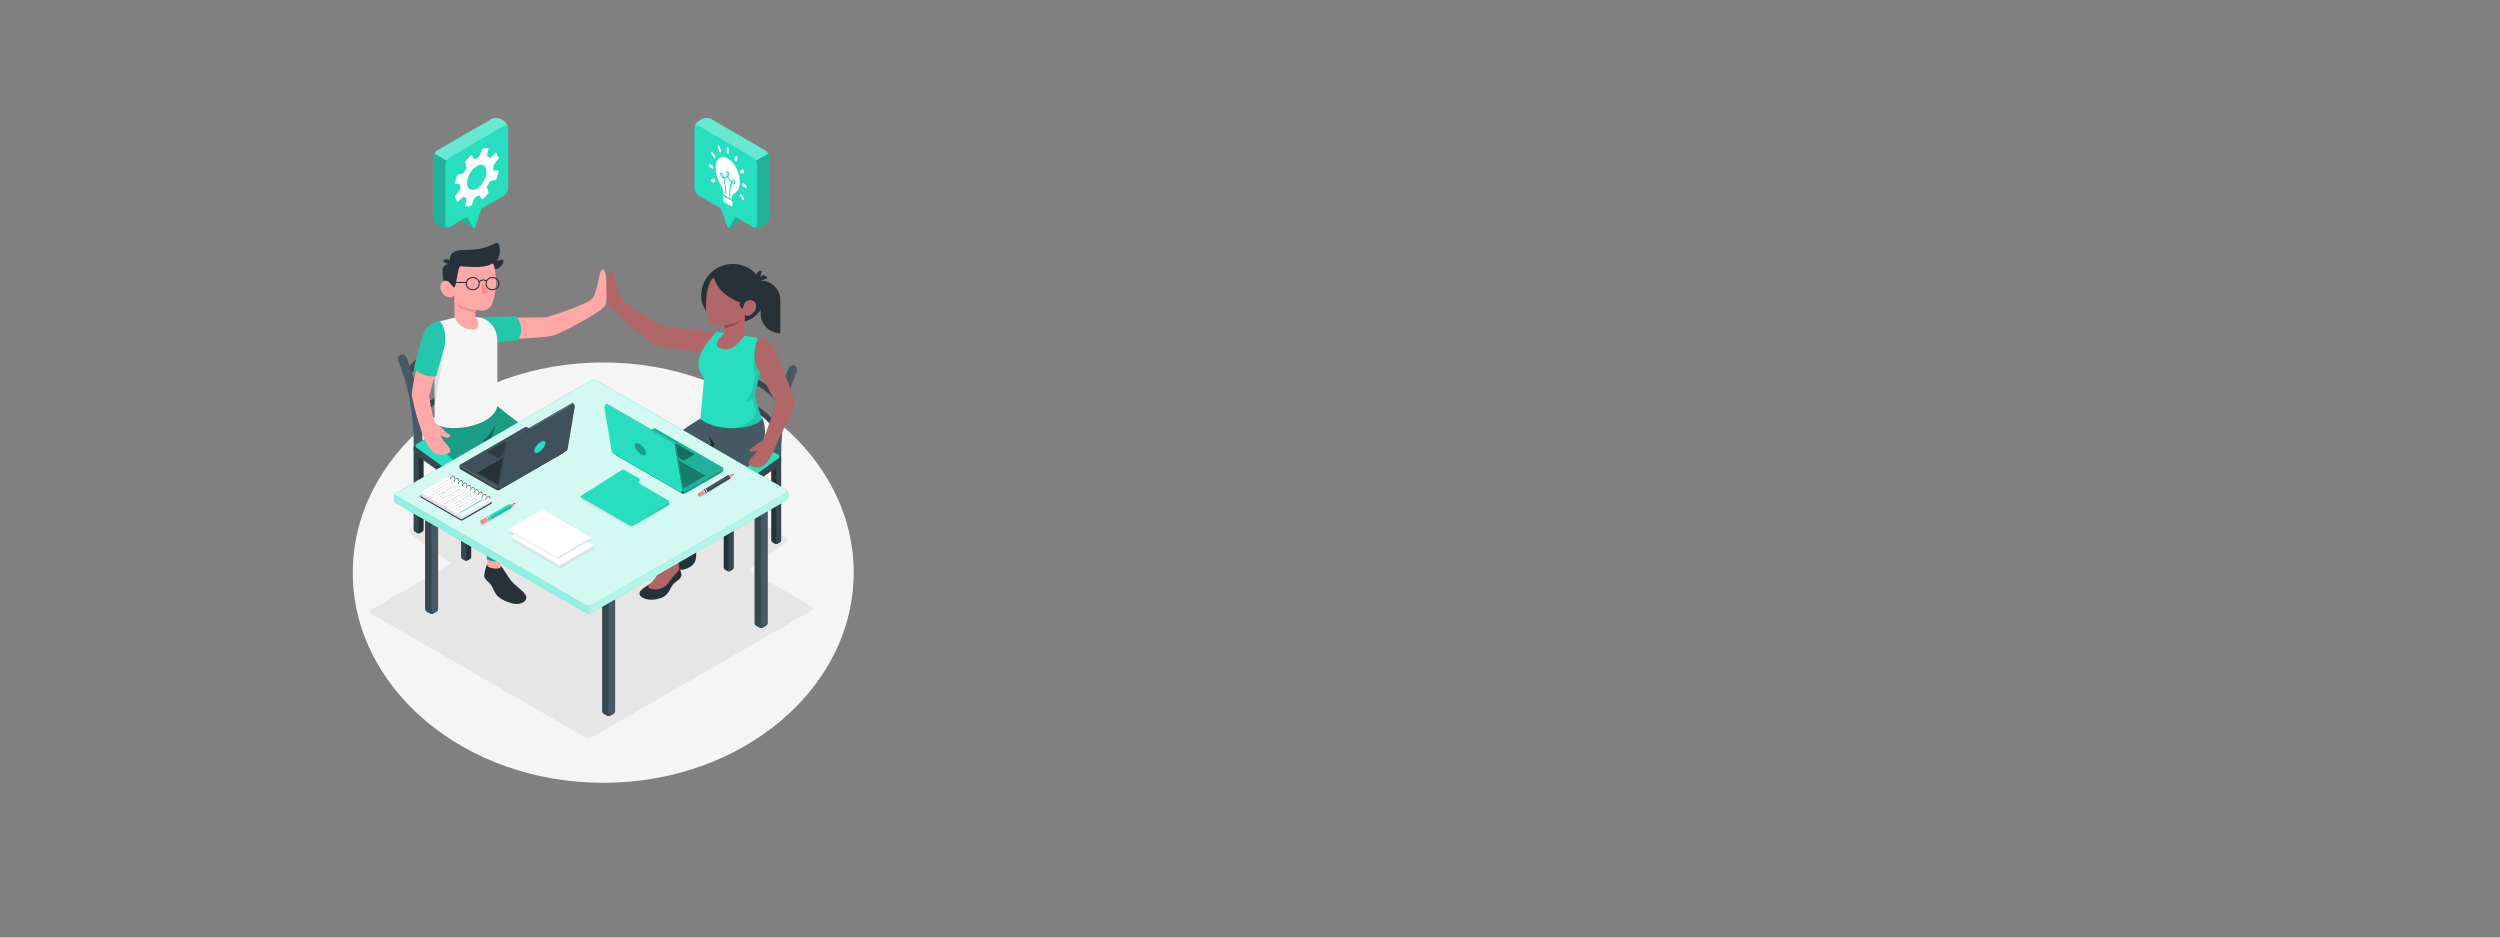 <?xml version="1.0" encoding="UTF-8" standalone="no"?>
<!-- Generator: Adobe Illustrator 27.5.0, SVG Export Plug-In . SVG Version: 6.00 Build 0)  -->

<svg
   version="1.1"
   x="0px"
   y="0px"
   viewBox="0 0 800 300"
   xml:space="preserve"
   id="svg509"
   sodipodi:docname="mentor.svg"
   width="800"
   height="300"
   inkscape:version="1.1.2 (0a00cf5339, 2022-02-04)"
   xmlns:inkscape="http://www.inkscape.org/namespaces/inkscape"
   xmlns:sodipodi="http://sodipodi.sourceforge.net/DTD/sodipodi-0.dtd"
   xmlns="http://www.w3.org/2000/svg"
   xmlns:svg="http://www.w3.org/2000/svg"><rect x="0" y="0" width="800" height="300" fill="#808080" stroke="none"/><defs
   id="defs513" /><sodipodi:namedview
   id="namedview511"
   pagecolor="#ffffff"
   bordercolor="#666666"
   borderopacity="1.0"
   inkscape:pageshadow="2"
   inkscape:pageopacity="0.0"
   inkscape:pagecheckerboard="0"
   showgrid="false"
   inkscape:zoom="0.80816065"
   inkscape:cx="225.20275"
   inkscape:cy="315.53132"
   inkscape:window-width="1920"
   inkscape:window-height="1008"
   inkscape:window-x="0"
   inkscape:window-y="0"
   inkscape:window-maximized="1"
   inkscape:current-layer="svg509" />
<g
   id="Floor"
   transform="matrix(0.344,0,0,0.5,106.831,16.365)">
	<ellipse
   id="Floor_11_"
   style="fill:#f5f5f5"
   cx="250.591"
   cy="333.759"
   rx="232.983"
   ry="134.513" />
</g>
<g
   id="Shadows"
   transform="matrix(0.5,0,0,0.5,67.654,16.365)">
	
	
	<path
   id="Shadow_40_"
   style="fill:#e6e6e6"
   d="m 334.565,337.532 c -0.766,0 -1.479,-0.179 -2.064,-0.516 l -42.626,-24.61 c -0.807,-0.466 -1.249,-1.157 -1.216,-1.896 0.033,-0.74 0.537,-1.388 1.382,-1.778 l 38.254,-17.669 c 0.576,-0.267 1.283,-0.407 2.042,-0.407 0.953,0 1.857,0.22 2.546,0.618 l 34.192,19.758 c 0.771,0.445 1.236,1.139 1.274,1.902 0.038,0.764 -0.353,1.5 -1.075,2.021 l -30.22,21.83 c -0.666,0.481 -1.55,0.747 -2.489,0.747 z" />
	<path
   id="Shadow_41_"
   style="fill:#e6e6e6"
   d="m 160.206,331.686 c 0.766,0 1.48,-0.179 2.063,-0.516 l 42.626,-24.61 c 0.807,-0.466 1.249,-1.157 1.216,-1.897 -0.033,-0.74 -0.537,-1.388 -1.382,-1.778 l -38.254,-17.669 c -0.576,-0.267 -1.283,-0.407 -2.042,-0.407 -0.953,0 -1.857,0.22 -2.546,0.618 l -34.192,19.758 c -0.771,0.445 -1.236,1.139 -1.274,1.902 -0.038,0.764 0.354,1.5 1.075,2.021 l 30.22,21.83 c 0.667,0.482 1.551,0.748 2.49,0.748 z" />
	<path
   id="Shadow_42_"
   style="fill:#e6e6e6"
   d="m 102.061,359.963 137.234,79.199 c 1.147,0.662 3.007,0.662 4.154,0 l 140.85,-81.354 c 1.147,-0.662 1.147,-1.736 0,-2.398 L 247.065,276.211 c -1.147,-0.662 -3.007,-0.662 -4.154,0 l -140.85,81.354 c -1.147,0.662 -1.147,1.736 0,2.398 z" />
</g>
<g
   id="Character_4"
   transform="matrix(0.5,0,0,0.5,67.654,16.365)">
	<g
   id="XMLID_4320_">
		<g
   id="Girl_3_">
			<g
   id="XMLID_3802_">
				<g
   id="XMLID_4101_">
					<path
   id="XMLID_4103_"
   style="fill:#263238"
   d="m 358.292,260.113 v 53.019 c 0,0.428 0.301,0.949 0.672,1.163 l 1.808,1.044 c 0.371,0.214 0.973,0.214 1.343,0 l 1.807,-1.044 c 0.371,-0.214 0.672,-0.735 0.672,-1.163 v -53.019 c 0,-0.428 -0.347,-0.776 -0.776,-0.776 h -4.751 c -0.428,0 -0.775,0.348 -0.775,0.776 z" />
					<path
   id="XMLID_4102_"
   style="fill:#37474f"
   d="m 363.818,259.337 h -1.6 c -0.428,0 -0.776,0.347 -0.776,0.776 v 54.838 c 0,0.428 0.301,0.602 0.672,0.388 l 1.807,-1.044 c 0.371,-0.214 0.672,-0.735 0.672,-1.163 v -53.019 c 0,-0.428 -0.347,-0.776 -0.775,-0.776 z" />
				</g>
				<g
   id="XMLID_4089_">
					<path
   id="XMLID_4099_"
   style="fill:#263238"
   d="m 327.868,277.61 v 53.019 c 0,0.428 0.301,0.949 0.672,1.163 l 1.808,1.043 c 0.371,0.214 0.972,0.214 1.343,0 l 1.807,-1.043 c 0.371,-0.214 0.672,-0.735 0.672,-1.163 V 277.61 c 0,-0.428 -0.347,-0.776 -0.776,-0.776 h -4.751 c -0.428,10e-4 -0.775,0.348 -0.775,0.776 z" />
					<path
   id="XMLID_4090_"
   style="fill:#37474f"
   d="m 333.394,276.835 h -1.6 c -0.428,0 -0.776,0.347 -0.776,0.776 l 0.001,54.838 c 0,0.428 0.301,0.602 0.672,0.388 l 1.807,-1.043 c 0.371,-0.214 0.672,-0.735 0.672,-1.163 V 277.61 c 0,-0.428 -0.347,-0.775 -0.776,-0.775 z" />
				</g>
				<path
   id="XMLID_4088_"
   style="fill:#455a64"
   d="m 329.888,238.691 c 0.093,0.744 -0.114,1.499 -0.579,2.099 -0.465,0.6 -1.138,0.972 -1.892,1.076 -0.124,0.01 -0.238,0.021 -0.352,0.021 -1.437,0 -2.647,-1.076 -2.823,-2.492 -1.635,-13.091 0.694,-42.366 6.294,-58.863 0.575,-1.694 2.214,-2.063 3.764,-1.169 v 0 c 1.18,0.681 2.035,1.719 1.589,3.006 -5.369,15.493 -7.578,43.714 -6.001,56.322 z" />
				<g
   id="XMLID_4086_">
					<path
   id="XMLID_4087_"
   style="fill:#37474f"
   d="m 362.864,246.222 c 0.187,0 0.378,-0.029 0.565,-0.091 0.949,-0.313 1.466,-1.336 1.154,-2.285 -4.194,-12.749 -24.811,-24.093 -38.12,-24.093 -1,0 -1.81,0.811 -1.81,1.81 0,0.999 0.81,1.81 1.81,1.81 12.04,0 31.022,10.477 34.682,21.605 0.251,0.761 0.959,1.244 1.719,1.244 z" />
				</g>
				<g
   id="XMLID_4082_">
					<path
   id="XMLID_4083_"
   style="fill:#37474f"
   d="m 364.809,229.693 c 0.187,0 0.378,-0.029 0.565,-0.091 0.949,-0.312 1.466,-1.335 1.153,-2.285 -4.359,-13.249 -25.593,-23.967 -38.845,-22.604 -0.995,0.102 -1.718,0.991 -1.616,1.985 0.102,0.995 0.985,1.723 1.986,1.615 11.741,-1.196 31.217,8.528 35.037,20.135 0.251,0.762 0.959,1.245 1.72,1.245 z" />
				</g>
				<g
   id="XMLID_4080_">
					<path
   id="XMLID_4081_"
   style="fill:#37474f"
   d="m 368.834,216.591 c 0.243,0 0.49,-0.049 0.727,-0.154 0.915,-0.402 1.331,-1.47 0.929,-2.385 -6.239,-14.199 -28.424,-25.864 -40.423,-24.199 -0.99,0.137 -1.681,1.05 -1.544,2.04 0.136,0.99 1.037,1.686 2.041,1.545 10.605,-1.473 31.036,9.38 36.611,22.07 0.299,0.679 0.963,1.083 1.659,1.083 z" />
				</g>
				<path
   id="XMLID_4049_"
   style="fill:#455a64"
   d="m 373.44,201.388 c 1.251,0.724 1.738,2.266 1.169,3.595 -6.54,15.275 -9.983,33.938 -9.983,54.37 v 2.741 l -0.217,0.227 c -0.248,0.259 -0.548,0.352 -0.858,0.352 -0.414,0 -0.838,-0.155 -1.189,-0.289 -0.176,-0.062 -0.476,-0.176 -0.579,-0.186 -1.572,0 -2.844,-1.272 -2.844,-2.844 0,-21.192 3.604,-40.624 10.459,-56.618 0.672,-1.569 2.554,-2.208 4.031,-1.354 z" />
				<path
   id="XMLID_4033_"
   style="fill:#37474f"
   d="m 364.593,261.426 v 0.695 c 0,1.142 -0.751,2.611 -1.676,3.28 l -30.222,21.848 c -0.926,0.669 -2.478,0.749 -3.467,0.178 l -42.627,-24.61 c -0.989,-0.571 -1.791,-1.96 -1.791,-3.102 V 259 c 0,-1.142 0.841,-2.457 1.878,-2.936 l 38.253,-17.668 c 1.037,-0.479 2.68,-0.404 3.668,0.168 l 34.193,19.759 c 0.99,0.572 1.791,1.961 1.791,3.103 z" />
				<path
   id="XMLID_4032_"
   style="fill:#27debf"
   d="m 362.802,258.323 -34.193,-19.759 c -0.989,-0.572 -2.631,-0.647 -3.668,-0.168 l -38.253,17.668 c -1.037,0.479 -1.076,1.33 -0.086,1.902 l 42.626,24.61 c 0.989,0.571 2.542,0.492 3.468,-0.177 l 30.221,-21.831 c 0.926,-0.668 0.875,-1.673 -0.115,-2.245 z" />
			</g>
			<g
   id="XMLID_3741_">
				<g
   id="XMLID_3783_">
					<path
   id="XMLID_3801_"
   style="fill:#263238"
   d="m 310.978,300.663 c 0.765,0.527 1.642,1.14 1.735,1.982 0.092,0.842 0.086,2.921 -1.256,5.161 -1.342,2.24 -1.732,6.054 -1.545,8.55 0.186,2.496 1.26,8.735 -1.31,11.816 -2.57,3.081 -9.784,5.863 -10.731,1.346 -0.947,-4.516 4.343,-23.751 4.343,-23.751 z" />
					<path
   id="XMLID_3800_"
   style="fill:#9a4a4d"
   d="m 307.448,304.434 c -0.402,2.456 -0.979,6.548 -0.986,10.333 -0.006,3.785 -0.545,6.559 -2.188,7.923 -1.643,1.364 -4.443,1.762 -3.92,-0.918 0.523,-2.679 1.859,-16.004 1.859,-16.004 z" />
				</g>
				<path
   id="XMLID_3782_"
   style="fill:#455a64"
   d="m 313.977,234.479 c 0,0 -15.888,9.813 -22.229,15.138 -6.34,5.325 -8.499,7.516 -9.272,10.902 -0.818,3.58 1.448,9.389 5.267,19.35 1.033,2.693 7.835,18.577 7.835,18.577 l 9.237,-29.927 18.837,-17.444 z" />
				<g
   id="XMLID_3742_">
					<path
   id="XMLID_3750_"
   style="fill:#263238"
   d="m 299.137,329.606 c 0.689,0.274 0.919,1.788 1.088,2.894 0.168,1.106 1.262,2.382 0.024,4.404 -1.238,2.022 -3.891,2.736 -5.579,5.495 -1.689,2.76 -2.556,6.531 -8.464,8.086 -5.908,1.556 -10.549,-0.196 -11.75,-1.919 -1.201,-1.723 -0.283,-3.455 3.429,-5.82 3.941,-2.512 5.057,-3.248 5.057,-3.248 z" />
					<path
   id="XMLID_3748_"
   style="fill:#b16668"
   d="m 292.126,317.646 c 0,0 -2.504,8.116 -4.077,11.862 -1.574,3.746 -2.601,6.161 -5.517,9.544 -0.635,0.737 -2.082,2.107 -2.601,2.703 -0.462,0.531 -0.536,1.143 0.125,1.772 1.302,1.241 6.813,1.525 9.896,-0.795 3.084,-2.32 4.531,-5.543 6.369,-7.409 0.92,-0.934 1.784,-1.827 2.418,-2.485 0.608,-0.632 0.843,-1.532 0.616,-2.379 -0.064,-0.24 -0.136,-0.522 -0.216,-0.853 -0.427,-1.779 1.908,-9.087 1.908,-9.087 z" />
					<path
   id="XMLID_3744_"
   style="fill:#455a64"
   d="m 352.457,234.689 c 3.074,6.637 1.788,13.931 -0.205,20.034 -1.993,6.104 -9.994,12.803 -16.91,16.906 -6.916,4.102 -17.55,9.088 -19.624,10.011 -2.075,0.924 -2.289,2.183 -1.986,6.146 0.303,3.963 -1.051,10.447 -5.436,18.571 -4.631,8.581 -7.251,14.162 -7.251,14.162 0,0 -5.038,1.912 -9.297,-2.239 0,0 7.391,-39.23 9.142,-44.41 1.751,-5.18 21.191,-21.968 21.191,-21.968 0,0 -6.55,-11.458 -8.105,-17.423 z" />
					<path
   id="XMLID_3743_"
   style="opacity:0.6"
   d="m 298.181,276.374 c 1.065,-5.233 4.902,-9.359 8.573,-12.855 3.009,-2.857 10.718,-9.788 13.397,-12.197 -0.632,-1.451 -1.502,-3.654 -1.933,-5.664 0,0 1.53,2.748 2.878,4.822 l 0.002,-0.002 0.849,1.241 c 0.045,0.061 0.091,0.126 0.134,0.183 l -0.002,0.002 10e-4,0.001 c 0,0 -0.021,0.021 -0.052,0.052 -1.148,0.982 -19.442,16.898 -21.138,21.914 -0.972,2.875 -3.682,16.247 -5.905,27.57 0.176,-1.695 2.193,-20.083 3.196,-25.067 z" />
				</g>
			</g>
		</g>
		<g
   id="XMLID_6536_">
			<path
   id="XMLID_6591_"
   style="fill:#b16668"
   d="m 328.811,180.474 -40.192,-4.409 c 0,0 -24.5,-14.036 -26.779,-18.318 -2.53,-4.754 -3.323,-12.127 -4.763,-16.592 -1.44,-4.465 -6.564,5.028 -3.435,20.225 0.443,2.153 3.319,3.26 5.431,5.685 5.762,6.614 15.503,14.173 21.284,18.427 2.985,2.197 6.473,3.604 10.148,4.084 l 36.344,4.741 z" />
			<g
   id="XMLID_6577_">
				<g
   id="XMLID_6578_">
					<path
   id="XMLID_6584_"
   style="fill:#27debf"
   d="m 315.346,209.334 c -0.546,5.055 -2.448,26.104 -2.448,26.104 10.891,8.782 35.188,6.849 39.611,-0.216 -3.26,-7.589 -4.808,-15.219 -4.808,-15.219 l 3.577,-14.597 c 0,0 -6.614,-9.02 -0.947,-21.688 l -9.152,-1.627 -12.708,-1.865 -5.509,-0.364 c 0,0 -7.495,8.091 -9.53,13.302 -1.312,3.359 -3.908,9.314 1.914,16.17 z" />
				</g>
				<path
   id="XMLID_6576_"
   style="opacity:0.1"
   d="m 349.199,225.88 c -0.112,-0.385 -0.218,-0.757 -0.317,-1.114 -0.794,-2.856 -1.181,-4.763 -1.181,-4.763 l 3.577,-14.597 -0.003,-0.003 c -0.002,-0.002 -0.014,-0.013 -0.033,-0.031 -0.007,-0.007 -0.009,-0.009 -0.019,-0.018 -0.061,-0.06 -0.308,-0.586 -0.458,-0.758 -0.004,-0.005 0,0 -0.004,-0.005 -1.025,-1.183 -3.492,-4.789 -2.696,-11.156 v 0 0 c 0,0 -2.654,8.839 0.237,13.076 l -2.73,12.26 -3.952,5.748 4.79,-1.88 c 0,0 1.747,6.759 1.892,8.99 0.112,1.725 -3.959,7.432 -12.67,9.619 7.783,-0.345 14.709,-2.567 16.875,-6.024 0,-10e-4 10e-4,-10e-4 10e-4,-10e-4 -1.426,-3.321 -2.524,-6.649 -3.309,-9.343 z" />
			</g>
			<path
   id="XMLID_3369_"
   style="fill:#b16668"
   d="m 373.08,223.171 c -1.909,-7.452 -9.501,-24.036 -11.803,-30.021 -2.629,-6.837 -6.348,-9.413 -11.237,-9.483 -1.798,2.32 -4.979,15.477 1.186,21.947 2.359,4.967 10.032,19.868 10.032,19.868 -0.183,1.339 -5.934,18.365 -8.036,22.915 -0.372,0.806 -1.048,1.431 -1.862,1.785 -2.184,0.951 -3.181,2.113 -4.921,3.463 -1.362,1.057 -2.41,1.214 -2.314,1.629 0.124,0.534 0.843,1.476 2.351,1.251 0.76,-0.113 1.782,-0.541 3.064,-1.114 0,0 -1.203,2.33 -3.647,4.554 -3.313,3.015 -3.141,5.537 2.507,6.432 3.538,0.561 6.692,-1.202 10.525,-8.612 1.104,-2.135 2.529,-5.253 3.639,-8.089 2.624,-6.706 5.449,-10.69 7.273,-15.126 2.877,-6.993 3.979,-8.526 3.243,-11.399 z" />
			<g
   id="XMLID_6538_">
				<g
   id="XMLID_6571_">
					<path
   id="XMLID_6575_"
   style="fill:#263238"
   d="m 329.911,173.32 6.715,0.183 c 9.352,0.255 17.14,-7.12 17.395,-16.472 v 0 c 0.305,-11.206 -8.532,-20.538 -19.738,-20.844 v 0 c -11.206,-0.305 -20.538,8.532 -20.844,19.738 v 0 c -0.255,9.352 7.12,17.14 16.472,17.395 z" />
					<path
   id="XMLID_6574_"
   style="fill:#263238"
   d="m 350.718,147.165 5.042,-1.766 c -0.45,-1.436 -1.944,-2.205 -3.337,-1.717 -1.392,0.488 -2.155,2.047 -1.705,3.483 z" />
					<path
   id="XMLID_6573_"
   style="fill:#263238"
   d="m 350.77,145.869 1.555,-5.111 c -1.424,-0.485 -2.928,0.265 -3.357,1.677 -0.429,1.411 0.377,2.949 1.802,3.434 z" />
				</g>
				<g
   id="XMLID_6541_">
					<g
   id="XMLID_6569_">
						<path
   id="XMLID_6570_"
   style="fill:#b16668"
   d="m 321.53,144.936 c -2.177,1.208 -4.973,6.527 -5.02,17.834 -0.039,9.584 3.001,12.034 4.541,12.759 1.54,0.725 4.558,0.392 7.494,-0.016 l -0.075,4.713 c 0,0 -5.247,5.021 -5.064,7.664 0.182,2.643 6.742,4.013 10.592,1.541 3.85,-2.472 7.181,-7.34 7.181,-7.34 l 0.284,-13.283 c 0,0 1.675,1.718 4.661,-0.753 2.465,-2.04 3.373,-5.568 1.548,-7.523 -1.824,-1.956 -5.307,-1.532 -6.711,1.148 0,0 -4.059,-0.653 -9.929,-4.503 -5.923,-3.886 -8.208,-8.284 -9.502,-12.241 z" />
					</g>
					<path
   id="XMLID_6567_"
   style="fill:#263238"
   d="m 340.005,164.833 1.555,-5.111 c -1.424,-0.485 -2.928,0.265 -3.357,1.677 -0.429,1.412 0.377,2.949 1.802,3.434 z" />
					<g
   id="XMLID_6564_">
						
					</g>
					<g
   id="XMLID_6556_">
						
					</g>
					<g
   id="XMLID_6554_">
						
					</g>
					<g
   id="XMLID_6550_">
						
					</g>
					<g
   id="XMLID_6545_">
						
					</g>
					<g
   id="XMLID_6542_">
						<path
   id="XMLID_6543_"
   style="fill:#9a4a4d"
   d="m 328.545,175.513 c 3.091,-0.32 9.477,-1.968 10.533,-4.447 0,0 -0.372,1.566 -2.309,3.137 -1.937,1.571 -8.277,3.227 -8.277,3.227 z" />
					</g>
				</g>
				<path
   id="XMLID_6468_"
   style="fill:#263238"
   d="m 364.105,180.554 v 0 c -6.951,0 -12.587,-5.635 -12.587,-12.587 v -21.172 0 c 6.952,0 12.587,5.635 12.587,12.587 z" />
			</g>
		</g>
	</g>
</g>
<g
   id="Character_3"
   transform="matrix(0.5,0,0,0.5,67.654,16.365)">
	<g
   id="XMLID_3365_">
		<g
   id="Boy_2_">
			<g
   id="XMLID_6505_">
				<g
   id="XMLID_6519_">
					<path
   id="XMLID_6533_"
   style="fill:#263238"
   d="m 135.819,253.263 v 53.059 c 0,0.429 -0.301,0.95 -0.672,1.164 l -1.809,1.044 c -0.371,0.214 -0.973,0.214 -1.344,0 l -1.809,-1.044 c -0.371,-0.214 -0.672,-0.736 -0.672,-1.164 v -53.059 c 0,-0.429 0.347,-0.776 0.776,-0.776 h 4.754 c 0.428,0 0.776,0.347 0.776,0.776 z" />
					<path
   id="XMLID_6524_"
   style="fill:#37474f"
   d="m 130.288,252.486 h 1.601 c 0.429,0 0.776,0.348 0.776,0.776 l -0.001,54.879 c 0,0.429 -0.301,0.602 -0.672,0.388 l -1.809,-1.044 c -0.371,-0.214 -0.672,-0.736 -0.672,-1.164 v -53.059 c 0.001,-0.428 0.348,-0.776 0.777,-0.776 z" />
				</g>
				<g
   id="XMLID_6516_">
					<path
   id="XMLID_6518_"
   style="fill:#263238"
   d="m 166.265,270.773 v 53.059 c 0,0.429 -0.301,0.95 -0.672,1.164 l -1.809,1.044 c -0.371,0.214 -0.973,0.214 -1.344,0 l -1.809,-1.044 c -0.371,-0.214 -0.672,-0.736 -0.672,-1.164 v -53.059 c 0,-0.429 0.348,-0.776 0.776,-0.776 h 4.754 c 0.429,0 0.776,0.347 0.776,0.776 z" />
					<path
   id="XMLID_6517_"
   style="fill:#37474f"
   d="m 160.735,269.997 h 1.601 c 0.429,0 0.776,0.347 0.776,0.776 v 54.879 c 0,0.429 -0.301,0.602 -0.672,0.388 l -1.809,-1.044 c -0.371,-0.214 -0.672,-0.736 -0.672,-1.164 v -53.059 c 0,-0.429 0.347,-0.776 0.776,-0.776 z" />
				</g>
				<path
   id="XMLID_6515_"
   style="fill:#455a64"
   d="m 164.244,231.824 c -0.093,0.745 0.114,1.501 0.579,2.101 0.466,0.6 1.139,0.973 1.894,1.076 0.124,0.01 0.238,0.021 0.352,0.021 1.438,0 2.649,-1.076 2.825,-2.494 1.636,-13.1 -0.695,-42.398 -6.299,-58.908 -0.576,-1.695 -2.216,-2.065 -3.767,-1.169 v 0 c -1.18,0.681 -2.036,1.72 -1.59,3.008 5.373,15.505 7.584,43.749 6.006,56.365 z" />
				<g
   id="XMLID_6513_">
					<path
   id="XMLID_6514_"
   style="fill:#37474f"
   d="m 131.242,239.361 c -0.187,0 -0.378,-0.029 -0.566,-0.091 -0.95,-0.313 -1.468,-1.337 -1.154,-2.287 4.197,-12.759 24.829,-24.111 38.149,-24.111 1.001,0 1.811,0.811 1.811,1.811 0,1 -0.811,1.811 -1.811,1.811 -12.049,0 -31.045,10.485 -34.709,21.621 -0.25,0.763 -0.959,1.246 -1.72,1.246 z" />
				</g>
				<g
   id="XMLID_6511_">
					<path
   id="XMLID_6512_"
   style="fill:#37474f"
   d="m 129.297,222.82 c -0.187,0 -0.378,-0.029 -0.566,-0.092 -0.95,-0.312 -1.468,-1.336 -1.154,-2.286 4.362,-13.259 25.613,-23.986 38.874,-22.622 0.996,0.102 1.719,0.992 1.617,1.987 -0.102,0.995 -0.985,1.724 -1.987,1.616 -11.75,-1.197 -31.24,8.535 -35.064,20.15 -0.251,0.763 -0.959,1.247 -1.72,1.247 z" />
				</g>
				<g
   id="XMLID_6509_">
					<path
   id="XMLID_6510_"
   style="fill:#37474f"
   d="m 125.268,209.708 c -0.244,0 -0.49,-0.049 -0.728,-0.154 -0.916,-0.402 -1.332,-1.471 -0.93,-2.387 6.244,-14.21 28.446,-25.883 40.454,-24.217 0.991,0.137 1.683,1.051 1.545,2.042 -0.136,0.991 -1.038,1.687 -2.043,1.546 -10.613,-1.474 -31.059,9.387 -36.639,22.086 -0.297,0.679 -0.962,1.084 -1.659,1.084 z" />
				</g>
				<path
   id="XMLID_6508_"
   style="fill:#455a64"
   d="m 120.659,194.493 c -1.252,0.724 -1.739,2.268 -1.17,3.598 6.545,15.286 9.991,33.964 9.991,54.411 v 2.743 l 0.217,0.228 c 0.248,0.259 0.548,0.352 0.859,0.352 0.414,0 0.838,-0.155 1.19,-0.29 0.176,-0.062 0.476,-0.176 0.58,-0.186 1.573,0 2.846,-1.273 2.846,-2.846 0,-21.208 -3.607,-40.654 -10.467,-56.661 -0.673,-1.57 -2.556,-2.21 -4.034,-1.355 z" />
				<path
   id="XMLID_6507_"
   style="fill:#37474f"
   d="m 129.512,254.577 v 0.696 c 0,1.143 0.751,2.613 1.677,3.283 l 30.244,21.864 c 0.926,0.67 2.48,0.749 3.47,0.178 l 42.659,-24.629 c 0.99,-0.572 1.793,-1.962 1.793,-3.105 v -0.715 c 0,-1.143 -0.841,-2.458 -1.879,-2.938 l -38.282,-17.682 c -1.038,-0.479 -2.681,-0.404 -3.671,0.168 l -34.219,19.774 c -0.99,0.572 -1.792,1.963 -1.792,3.106 z" />
				<path
   id="XMLID_6506_"
   style="fill:#27debf"
   d="m 131.304,251.471 34.219,-19.774 c 0.99,-0.572 2.633,-0.647 3.671,-0.168 l 38.282,17.682 c 1.038,0.479 1.077,1.331 0.087,1.903 l -42.659,24.629 c -0.99,0.572 -2.544,0.492 -3.47,-0.177 L 131.19,253.719 c -0.927,-0.67 -0.876,-1.676 0.114,-2.248 z" />
			</g>
			<g
   id="XMLID_6489_">
				<g
   id="XMLID_6490_">
					
						<rect
   id="XMLID_6504_"
   x="176.689"
   y="317.893"
   transform="rotate(180,180.88,325.186)"
   style="fill:#ffa8a7"
   width="8.382"
   height="14.587" />
					<polygon
   id="XMLID_6503_"
   style="fill:#ffa8a7"
   points="210.286,315.789 210.379,316.772 210.805,318.089 219.551,318.552 219.34,316.791 219.265,315.477 218.463,302.662 208.933,302.996 " />
					<path
   id="XMLID_6502_"
   style="fill:#263238"
   d="m 185.05,330.171 v -0.724 c 1.078,0 4.918,8.12 8.592,11.471 2.921,2.665 8.056,6.312 7.932,8.838 -0.161,3.26 -4.811,4.705 -8.823,3.764 -3.135,-0.735 -7.611,-2.635 -9.757,-4.953 -2.096,-2.264 -2.847,-5.364 -3.968,-6.881 -1.121,-1.517 -3.706,-3.211 -4.312,-4.966 -0.333,-0.965 0.062,-3.077 0.53,-4.862 0.429,-1.637 0.895,-3.438 1.454,-3.284 0.002,0.2 0,1.01 0,1.01 0.672,0.745 2.532,1.485 4.63,1.565 1.355,0.052 3.733,0.055 3.722,-0.978 z" />
					<path
   id="XMLID_6501_"
   style="fill:#263238"
   d="m 219.265,315.477 c 0.442,-0.025 0.858,0.564 1.926,1.527 1.291,1.164 4.038,2.252 6.021,3.027 3.323,1.3 11.835,2.674 14.746,3.678 1.819,0.627 1.628,3.377 -0.708,5.129 -1.742,1.306 -7.519,2.943 -12.86,2.252 -2.909,-0.377 -7.429,-1.957 -9.582,-2.097 -2.358,-0.154 -6.676,-0.209 -8.52,-1.246 -1.843,-1.036 -1.383,-3.653 -1.094,-5.891 0.315,-2.443 0.285,-6.157 1.093,-6.066 l 0.093,0.983 c 1.161,1.452 6.824,1.361 8.961,0.019 z" />
					<path
   id="XMLID_6499_"
   style="fill:#27debf"
   d="m 143.519,235.57 c -1.867,13.168 0.649,15.696 13.164,28.309 6.729,6.782 21.317,18.409 21.317,18.409 0,0 -2.416,5.253 -2.505,14.684 -0.078,8.305 0.84,28.214 0.84,28.214 0,0 5.067,2.828 8.949,0.36 0,0 10.127,-47.667 9.401,-50.724 -0.514,-2.165 -16.488,-22.746 -16.488,-22.746 l -4.477,-2.845 28.968,17.853 c 0,0 -0.882,7.988 -0.29,13.089 1.23,10.602 4.083,17.413 7.011,30.78 0,0 6.914,1.129 9.988,-1.262 0,0 0.188,-45.779 0.188,-49.821 0,-6.142 -26.672,-24.475 -31.72,-28.744 -2.881,-2.436 -6.094,-5.038 -6.094,-5.038 z" />
					<path
   id="XMLID_6495_"
   style="opacity:0.3"
   d="m 143.519,235.57 c -1.867,13.168 0.649,15.696 13.164,28.309 6.729,6.782 21.317,18.409 21.317,18.409 0,0 -2.416,5.253 -2.505,14.684 -0.078,8.305 0.84,28.214 0.84,28.214 0,0 5.067,2.828 8.949,0.36 0,0 10.127,-47.667 9.401,-50.724 -0.514,-2.165 -16.488,-22.746 -16.488,-22.746 l -4.477,-2.845 28.968,17.853 c 0,0 -0.882,7.988 -0.29,13.089 1.23,10.602 4.083,17.413 7.011,30.78 0,0 6.914,1.129 9.988,-1.262 0,0 0.188,-45.779 0.188,-49.821 0,-6.142 -26.672,-24.475 -31.72,-28.744 -2.881,-2.436 -6.094,-5.038 -6.094,-5.038 z" />
					<path
   id="XMLID_6491_"
   style="opacity:0.35"
   d="m 173.722,249.23 c 0,0 4.074,-2.023 7.705,-9.719 0,0 -0.332,4.494 -2.499,7.889 -1.623,2.544 23.762,19.682 23.762,19.682 z" />
				</g>
			</g>
		</g>
		<g
   id="Character_5_">
			<g
   id="XMLID_3368_">
				<path
   id="XMLID_6590_"
   style="fill:#ffa8a7"
   d="m 172.348,170.664 41.886,-0.303 c 0,0 27.785,-8.332 30.065,-12.614 2.53,-4.754 3.322,-12.127 4.763,-16.592 1.077,-3.339 4.068,-1.646 3.681,9.478 -0.104,2.975 0.544,6.913 -0.246,10.747 -0.443,2.153 -2.757,3.898 -5.431,5.685 -6.808,4.549 -19.15,11.118 -25.003,13.632 -3.32,1.426 -5.345,2.078 -11.32,2.467 -8.526,0.554 -28.954,1.748 -28.954,1.748 z" />
				<path
   id="XMLID_6589_"
   style="fill:#27debf"
   d="m 169.613,170.247 25.527,-0.45 c 0,0 6.095,6.878 1.097,15.115 -0.688,0.356 -18.902,1.619 -18.902,1.619 z" />
				<path
   id="XMLID_6587_"
   style="opacity:0.1"
   d="m 169.613,170.247 25.527,-0.45 c 0,0 6.095,6.878 1.097,15.115 -0.688,0.356 -18.902,1.619 -18.902,1.619 z" />
			</g>
			<g
   id="XMLID_6486_">
				<path
   id="XMLID_6488_"
   style="fill:#f5f5f5"
   d="m 155.669,170.541 c -1.006,0.244 -9.314,2.189 -12.969,3.433 v 28.053 l 0.165,35.885 c 6.042,6.573 36.413,3.583 40.132,-10.39 0,0 0,-35.288 0,-41.999 0,-6.711 -3.729,-14.773 -14.024,-15.372 z" />
				<polygon
   id="XMLID_6487_"
   style="opacity:0.1"
   points="142.7,207.81 148.779,190.595 142.822,228.461 " />
			</g>
			<g
   id="XMLID_6471_">
				<g
   id="XMLID_6479_">
					<path
   id="XMLID_6485_"
   style="fill:#263238"
   d="m 152.769,136.195 c 0,0 -2.135,-0.366 -3.799,1.336 -1.631,1.668 -1.293,4.757 0.003,11.854 l 5.042,0.579 z" />
					<path
   id="XMLID_6484_"
   style="fill:#263238"
   d="m 182.17,134.142 c 0,0 2.037,0.001 3.155,-0.641 1.548,-0.889 1.952,0.87 1.104,2.398 -0.848,1.529 -2.432,3.519 -5.851,3.896 -0.046,-0.219 -1.447,-3.938 -1.447,-3.938 z" />
					<path
   id="XMLID_6483_"
   style="fill:#ffa8a7"
   d="m 155.135,149.967 c -0.749,0.447 -1.817,-0.991 -2.74,-1.957 -0.923,-0.966 -3.937,-2.286 -5.441,0.882 -1.532,3.229 1.327,7.494 3.7,8.239 4.089,1.284 4.703,-1.339 4.703,-1.339 l 0.312,14.75 c 0,0 2.678,6.551 9.928,7.534 7.25,0.983 5.757,-4.995 3.376,-7.924 l -0.011,-4.489 c 0,0 3.705,0.562 5.512,0.283 3.007,-0.465 4.899,-2.838 5.811,-6.093 1.465,-5.229 2.51,-9.248 1.267,-19.53 -1.363,-11.27 -14.96,-11.59 -22.039,-7.134 -7.078,4.454 -4.378,16.778 -4.378,16.778 z" />
					<path
   id="XMLID_6482_"
   style="fill:#263238"
   d="m 155.135,151.226 c -0.377,0.007 -1.808,-2.368 -2.74,-3.216 -1.291,-1.175 0.374,-11.815 0.374,-11.815 0,0 -1.306,-4.036 1.246,-6.712 2.552,-2.676 7.497,-2.225 11.113,-2.355 3.763,-0.135 7.791,-0.363 12.927,-2.594 5.136,-2.231 5.52,-2.495 6.157,-0.24 0.637,2.256 0.877,7.421 -2.188,10.882 l -2.55,0.937 c 0,0 -1.377,1.222 -6.167,1.805 -4.79,0.583 -12.251,-0.112 -13.271,-0.252 -1.389,-0.19 -1.685,1.156 -2.434,4.834 -0.657,3.23 -1.202,8.702 -2.467,8.726 z" />
					<path
   id="XMLID_6481_"
   style="fill:#263238"
   d="m 152.776,137.022 -4.526,-2.43 c 0.642,-1.297 2.176,-1.804 3.426,-1.133 1.25,0.671 1.743,2.266 1.1,3.563 z" />
					<path
   id="XMLID_6480_"
   style="fill:#f28f8f"
   d="m 168.962,165.662 c 0,0 -6.713,-1.352 -9.06,-2.6 -1.571,-0.835 -2.864,-2.282 -3.244,-3.21 0,0 0.44,1.992 1.843,3.786 1.716,2.194 10.461,3.81 10.461,3.81 z" />
				</g>
				<g
   id="XMLID_6472_">
					
					
					
					
					
					<polygon
   id="XMLID_6473_"
   style="fill:#f28f8f"
   points="172.914,147.614 173.356,155.704 177.58,154.264 " />
				</g>
			</g>
			<g
   id="XMLID_3366_">
				<g
   id="XMLID_6469_">
					<path
   id="XMLID_6470_"
   style="fill:#ffa8a7"
   d="m 128.229,220.178 c -0.495,-2.397 4.859,-26.14 6.963,-33.647 l 10.424,10.927 -6.204,23.041 c 0.088,1.591 1.399,11.083 3.436,16.629 0.361,0.982 1.095,1.781 2.017,2.275 2.475,1.325 3.536,2.785 5.451,4.537 1.499,1.372 2.716,1.656 2.563,2.134 -0.196,0.615 -1.13,1.653 -2.881,1.246 -0.882,-0.205 -2.042,-0.806 -3.493,-1.6 0,0 1.191,2.851 3.851,5.697 3.605,3.858 3.921,6.355 -2.798,6.869 -4.21,0.322 -7.747,-2.05 -11.544,-11.119 -1.094,-2.613 -2.47,-6.411 -3.504,-9.85 -2.446,-8.129 -3.138,-11.603 -4.281,-17.139 z" />
				</g>
				<g
   id="XMLID_3367_">
					<path
   id="XMLID_6455_"
   style="fill:#27debf"
   d="m 148.779,190.595 c 2.087,-7.423 0.466,-14.81 -2.574,-17.67 -7.731,1.324 -9.685,4.973 -11.808,12.162 -3.271,11.075 -4.924,18.266 -4.924,18.266 1.924,2.574 10.711,5.79 14.325,4.691 z" />
					<path
   id="XMLID_6454_"
   style="opacity:0.1"
   d="m 148.779,190.595 c 2.087,-7.423 0.466,-14.81 -2.574,-17.67 -7.731,1.324 -9.685,4.973 -11.808,12.162 -3.271,11.075 -4.924,18.266 -4.924,18.266 1.924,2.574 10.711,5.79 14.325,4.691 z" />
				</g>
			</g>
			<g
   id="XMLID_6457_">
				<g
   id="XMLID_6464_">
					<path
   id="XMLID_6465_"
   style="fill:#263238"
   d="m 166.942,145.294 c -1.896,0 -3.439,1.571 -3.439,3.503 0,1.932 1.543,3.503 3.439,3.503 h 0.639 c 1.895,0 3.438,-1.571 3.438,-3.503 0,-1.932 -1.543,-3.503 -3.438,-3.503 z m -4.137,3.503 c 0,-2.324 1.855,-4.214 4.136,-4.214 h 0.639 c 2.28,0 4.135,1.89 4.135,4.214 0,2.324 -1.855,4.214 -4.135,4.214 h -0.639 c -2.28,0 -4.136,-1.89 -4.136,-4.214 z" />
				</g>
				<g
   id="XMLID_6460_">
					<path
   id="XMLID_6461_"
   style="fill:#263238"
   d="m 179.552,145.294 c -1.896,0 -3.439,1.571 -3.439,3.503 0,1.932 1.543,3.503 3.439,3.503 h 0.639 c 1.895,0 3.438,-1.571 3.438,-3.503 0,-1.932 -1.543,-3.503 -3.438,-3.503 z m -4.136,3.503 c 0,-2.324 1.855,-4.214 4.136,-4.214 h 0.639 c 2.28,0 4.135,1.89 4.135,4.214 0,2.324 -1.855,4.214 -4.135,4.214 h -0.639 c -2.281,0 -4.136,-1.89 -4.136,-4.214 z" />
				</g>
				<path
   id="XMLID_6459_"
   style="fill:#263238"
   d="m 171.665,147.966 c 0.383,-0.64 1.24,-1.085 2.185,-1.134 0.814,-0.042 1.532,0.231 1.906,0.733 l 0.556,-0.43 c -0.521,-0.699 -1.43,-1.069 -2.497,-1.013 -1.186,0.062 -2.238,0.627 -2.745,1.474 z" />
				<path
   id="XMLID_6458_"
   style="fill:#263238"
   d="m 152.768,148.396 h 10.398 v -0.667 H 152.1 c 0.285,0.123 0.668,0.667 0.668,0.667 z" />
			</g>
		</g>
	</g>
</g>


<g
   id="Speach_Bubbles"
   transform="matrix(0.5,0,0,0.5,67.654,16.365)">
	<g
   id="XMLID_4692_">
		<g
   id="XMLID_4705_">
			<path
   id="XMLID_4712_"
   style="fill:#27debf"
   d="m 167.805,113.206 -3.763,-7.075 3.027,-8.739 v -5.35 l -9.265,5.35 v 5.349 l 3.983,6.899 c 0.068,0.117 0.164,0.193 0.271,0.241 l -0.002,0.004 z" />
			<path
   id="XMLID_4711_"
   style="opacity:0.2"
   d="m 167.805,113.206 -3.763,-7.075 3.027,-8.739 v -5.35 l -9.265,5.35 v 5.349 l 3.983,6.899 c 0.068,0.117 0.164,0.193 0.271,0.241 l -0.002,0.004 z" />
			<path
   id="XMLID_4710_"
   style="fill:#27debf"
   d="m 189.93,49.518 c 0,-1.771 -1.243,-3.925 -2.778,-4.811 l -2.262,-1.306 c -1.534,-0.886 -4.021,-0.886 -5.556,0 l -34.686,20.062 c -1.534,0.886 -2.778,3.04 -2.778,4.811 v 38.164 c 0,1.772 1.244,3.925 2.778,4.811 l 2.262,1.306 c 1.534,0.886 4.022,0.886 5.556,0 l 11.156,-6.445 3.975,6.885 c 0.254,0.44 0.908,0.378 1.074,-0.102 l 4.201,-12.128 14.28,-8.272 c 1.534,-0.885 2.778,-3.039 2.778,-4.811 z" />
			<path
   id="XMLID_4709_"
   style="opacity:0.2"
   d="m 141.871,106.439 c 0,1.772 1.244,3.926 2.778,4.811 l 2.262,1.306 c 1.387,0.801 3.544,0.87 5.081,0.224 -1.307,0.494 -2.303,-0.243 -2.303,-1.828 V 72.787 c 0,-0.886 0.311,-1.867 0.814,-2.738 l -7.817,-4.513 c -0.503,0.87 -0.814,1.852 -0.814,2.738 v 38.165 z" />
			<path
   id="XMLID_4708_"
   style="opacity:0.3;fill:#ffffff"
   d="m 189.839,48.729 c -0.324,-1.179 -1.399,-1.555 -2.682,-0.816 L 152.464,67.98 c -0.764,0.441 -1.464,1.192 -1.957,2.073 l -7.814,-4.51 c 0.505,-0.881 1.192,-1.633 1.956,-2.074 l 34.68,-20.067 c 1.542,-0.881 4.03,-0.881 5.56,0 l 2.268,1.309 c 1.309,0.752 2.41,2.437 2.682,4.018 z" />
		</g>
		<g
   id="XMLID_4693_">
			<g
   id="XMLID_4698_">
				<path
   id="XMLID_4699_"
   style="fill:#ffffff"
   d="m 183.722,76.584 c -0.003,-0.003 -0.009,-0.006 -0.015,-0.009 -0.052,-0.028 -0.119,-0.046 -0.193,-0.049 l -2.655,-0.15 c -0.27,-0.015 -0.468,-0.208 -0.447,-0.432 0.037,-0.419 0.058,-0.836 0.061,-1.24 0.003,-0.45 -0.015,-0.891 -0.058,-1.32 -0.018,-0.211 0.107,-0.56 0.291,-0.784 l 2.964,-3.589 c 0.184,-0.224 0.263,-0.554 0.181,-0.738 l -1.409,-3.114 c -0.018,-0.043 -0.049,-0.077 -0.086,-0.098 -0.006,-0.003 -0.012,-0.006 -0.018,-0.009 -0.116,-0.058 -0.291,-0.009 -0.453,0.141 l -3.166,2.891 c -0.224,0.205 -0.527,0.251 -0.692,0.116 -0.41,-0.337 -0.864,-0.597 -1.354,-0.787 -0.217,-0.086 -0.367,-0.325 -0.318,-0.554 l 0.977,-4.431 c 0.031,-0.135 -0.024,-0.248 -0.135,-0.312 -0.077,-0.043 -0.178,-0.061 -0.294,-0.052 l -3.096,0.309 c -0.288,0.028 -0.591,0.239 -0.677,0.472 l -1.678,4.502 c -0.086,0.233 -0.392,0.518 -0.677,0.652 -0.634,0.3 -1.274,0.671 -1.917,1.112 -0.26,0.174 -0.551,0.187 -0.665,0.015 l -1.583,-2.419 c -0.113,-0.172 -0.367,-0.135 -0.573,0.076 l -3.399,3.592 c -0.205,0.214 -0.322,0.548 -0.263,0.744 l 0.946,3.206 c 0.058,0.196 -0.021,0.542 -0.171,0.772 -0.582,0.879 -1.102,1.788 -1.565,2.713 -0.116,0.233 -0.444,0.481 -0.738,0.551 l -2.909,0.701 c -0.294,0.07 -0.588,0.315 -0.658,0.545 l -1.464,4.93 c -0.07,0.23 0.095,0.429 0.361,0.444 l 2.658,0.15 c 0.269,0.015 0.465,0.208 0.447,0.432 -0.08,0.888 -0.083,1.748 -0.006,2.56 0.021,0.214 -0.104,0.563 -0.288,0.784 l -2.964,3.592 c -0.184,0.22 -0.263,0.551 -0.181,0.738 l 1.409,3.111 c 0.018,0.046 0.049,0.077 0.086,0.098 0,0.003 0,0.003 0,0.003 0.006,0.003 0.009,0.003 0.009,0.003 0.037,0.018 0.073,0.028 0.113,0.028 h 0.003 c 0.104,0 0.227,-0.055 0.346,-0.162 l 3.163,-2.894 c 0.224,-0.202 0.527,-0.251 0.692,-0.116 0.413,0.337 0.867,0.597 1.354,0.787 0.221,0.086 0.371,0.328 0.319,0.554 l -0.977,4.434 c -0.027,0.132 0.025,0.239 0.129,0.303 0.003,0.003 0.006,0.003 0.009,0.006 0.074,0.043 0.174,0.064 0.291,0.052 l 3.096,-0.306 c 0.288,-0.031 0.591,-0.242 0.677,-0.472 l 1.681,-4.502 c 0.086,-0.233 0.392,-0.518 0.677,-0.655 0.325,-0.153 0.655,-0.328 0.983,-0.517 0.309,-0.181 0.622,-0.38 0.934,-0.591 0.257,-0.178 0.551,-0.19 0.661,-0.018 l 1.586,2.422 c 0.021,0.031 0.046,0.055 0.076,0.071 0.129,0.08 0.328,0.024 0.493,-0.15 l 3.402,-3.592 c 0.202,-0.211 0.318,-0.548 0.26,-0.744 l -0.946,-3.203 c -0.058,-0.199 0.025,-0.545 0.174,-0.772 0.582,-0.879 1.102,-1.791 1.562,-2.716 0.116,-0.233 0.444,-0.478 0.741,-0.548 l 2.906,-0.701 c 0.297,-0.071 0.591,-0.315 0.658,-0.548 l 1.467,-4.927 c 0.047,-0.165 -0.018,-0.312 -0.155,-0.391 z m -15.523,12.04 c -0.058,0.015 -0.113,0.031 -0.172,0.043 -0.043,0.012 -0.083,0.018 -0.122,0.028 -0.092,0.018 -0.184,0.034 -0.276,0.046 -0.108,0.015 -0.214,0.024 -0.32,0.031 -0.067,0.004 -0.133,0.006 -0.198,0.007 -0.031,0.001 -0.062,0 -0.093,0 -1.271,-0.014 -2.329,-0.659 -2.917,-1.961 -0.221,-0.487 -0.361,-1.035 -0.426,-1.623 -0.037,-0.291 -0.052,-0.591 -0.049,-0.9 0.018,-2.808 1.461,-6.287 3.84,-8.801 0.769,-0.812 1.562,-1.446 2.346,-1.902 0.26,-0.153 0.524,-0.288 0.781,-0.398 0.772,-0.34 1.516,-0.496 2.196,-0.465 0.009,0 0.015,0 0.025,0.003 0.037,0 0.074,0.003 0.11,0.006 0.04,0.003 0.076,0.006 0.113,0.012 0.04,0.003 0.08,0.006 0.12,0.015 1.056,0.153 1.92,0.79 2.434,1.923 1.314,2.906 -0.193,7.977 -3.365,11.324 -1.329,1.403 -2.741,2.282 -4.027,2.612 z" />
			</g>
		</g>
	</g>
	<g
   id="XMLID_3371_">
		<g
   id="XMLID_4684_">
			<g
   id="XMLID_4685_">
				<path
   id="XMLID_4691_"
   style="fill:#27debf"
   d="m 331.237,113.206 3.763,-7.075 -3.027,-8.739 v -5.35 l 9.265,5.35 v 5.349 l -3.983,6.899 c -0.067,0.117 -0.164,0.193 -0.271,0.241 l 0.002,0.004 z" />
				<path
   id="XMLID_4689_"
   style="opacity:0.2"
   d="m 331.237,113.206 3.763,-7.075 -3.027,-8.739 v -5.35 l 9.265,5.35 v 5.349 l -3.983,6.899 c -0.067,0.117 -0.164,0.193 -0.271,0.241 l 0.002,0.004 z" />
				<path
   id="XMLID_4688_"
   style="fill:#27debf"
   d="m 309.112,49.518 c 0,-1.771 1.243,-3.925 2.777,-4.811 l 2.262,-1.306 c 1.534,-0.886 4.021,-0.886 5.556,0 l 34.686,20.062 c 1.534,0.886 2.778,3.04 2.778,4.811 v 38.164 c 0,1.772 -1.244,3.925 -2.778,4.811 l -2.262,1.306 c -1.534,0.886 -4.022,0.886 -5.556,0 l -11.156,-6.445 -3.975,6.885 c -0.254,0.44 -0.908,0.378 -1.074,-0.102 l -4.201,-12.128 -14.28,-8.272 c -1.534,-0.885 -2.778,-3.039 -2.778,-4.811 z" />
				<path
   id="XMLID_4687_"
   style="opacity:0.2"
   d="m 357.171,106.439 c 0,1.772 -1.244,3.926 -2.778,4.811 l -2.262,1.306 c -1.387,0.801 -3.544,0.87 -5.081,0.224 1.307,0.494 2.303,-0.243 2.303,-1.828 V 72.787 c 0,-0.886 -0.311,-1.867 -0.813,-2.738 l 7.817,-4.513 c 0.503,0.87 0.814,1.852 0.814,2.738 z" />
				<path
   id="XMLID_4686_"
   style="opacity:0.3;fill:#ffffff"
   d="m 309.202,48.729 c 0.324,-1.179 1.399,-1.555 2.682,-0.816 l 34.693,20.067 c 0.764,0.441 1.464,1.192 1.957,2.073 l 7.814,-4.51 c -0.505,-0.881 -1.192,-1.633 -1.957,-2.074 l -34.68,-20.067 c -1.542,-0.881 -4.03,-0.881 -5.56,0 l -2.268,1.309 c -1.307,0.752 -2.409,2.437 -2.681,4.018 z" />
			</g>
		</g>
		<g
   id="XMLID_3370_">
			<g
   id="XMLID_4661_">
				<g
   id="XMLID_4669_">
					<path
   id="XMLID_4683_"
   style="fill:#ffffff"
   d="m 332.882,99.378 -4.928,-2.845 c -0.319,-0.184 -0.578,-0.678 -0.578,-1.104 v -2.075 c 0,-0.425 0.259,-0.621 0.578,-0.437 l 4.928,2.845 c 0.319,0.184 0.578,0.678 0.578,1.104 v 2.075 c 0,0.425 -0.259,0.621 -0.578,0.437 z" />
				</g>
				<g
   id="XMLID_4662_">
					<path
   id="XMLID_4668_"
   style="fill:#ffffff"
   d="m 326.547,78.568 c 0.213,0.178 0.543,0.763 0.884,1.796 -0.454,-0.228 -0.817,-0.631 -1.024,-1.046 -0.06,-0.122 -0.245,-0.534 -0.09,-0.729 0.09,-0.114 0.166,-0.076 0.23,-0.021 z" />
					<path
   id="XMLID_4667_"
   style="fill:#ffffff"
   d="m 330.421,77.68 c 0.162,0.094 0.215,0.216 0.245,0.37 0.068,0.355 -0.01,0.82 -0.245,1.257 -0.235,-0.708 -0.312,-1.262 -0.245,-1.539 0.03,-0.121 0.083,-0.182 0.245,-0.088 z" />
					<path
   id="XMLID_4666_"
   style="fill:#ffffff"
   d="m 334.295,83.041 c 0.015,0.004 0.03,0.011 0.046,0.02 0.055,0.031 0.114,0.099 0.184,0.265 0.156,0.375 -0.029,0.573 -0.09,0.626 -0.206,0.177 -0.567,0.163 -1.024,-0.136 0.341,-0.638 0.671,-0.842 0.884,-0.775 z" />
					<path
   id="XMLID_4663_"
   style="fill:#ffffff"
   d="m 322.666,74.541 c 0,8.208 5.079,12.504 5.079,15.812 v 0 1.391 l 5.351,3.097 v -1.398 c 0,-3.308 5.079,-1.739 5.079,-9.947 0,-5.711 -3.472,-12.344 -7.755,-14.817 -4.282,-2.474 -7.754,0.151 -7.754,5.862 z m 3.135,3.245 c 0.217,-0.271 0.534,-0.263 0.871,0.016 0.504,0.425 0.996,1.4 1.418,2.77 0.234,0.03 0.484,0.019 0.743,-0.045 0.504,-0.126 0.9,-0.375 1.194,-0.681 -0.437,-1.148 -0.598,-2.129 -0.467,-2.668 0.113,-0.465 0.435,-0.597 0.861,-0.352 0.425,0.246 0.747,0.749 0.861,1.345 0.131,0.691 -0.03,1.485 -0.467,2.129 0.295,0.646 0.691,1.352 1.194,2.06 0.26,0.364 0.509,0.663 0.743,0.904 0.422,-0.883 0.913,-1.291 1.418,-1.133 0.339,0.106 0.653,0.467 0.871,0.99 0.286,0.689 0.231,1.365 -0.138,1.682 -0.369,0.318 -1.002,0.268 -1.785,-0.332 -0.168,0.447 -0.331,1.012 -0.477,1.716 -0.684,3.313 -0.643,6.563 -0.643,6.595 0.004,0.238 -0.137,0.352 -0.314,0.255 -0.185,-0.122 -0.323,-0.368 -0.327,-0.606 -0.002,-0.137 -0.044,-3.392 0.661,-6.806 0.137,-0.662 0.295,-1.241 0.47,-1.727 -0.263,-0.277 -0.537,-0.61 -0.819,-1.006 -0.503,-0.706 -0.921,-1.432 -1.251,-2.126 -0.33,0.313 -0.748,0.557 -1.251,0.682 -0.282,0.071 -0.556,0.087 -0.819,0.061 0.175,0.689 0.333,1.45 0.47,2.27 0.705,4.228 0.664,7.435 0.661,7.57 -0.004,0.23 -0.146,0.333 -0.32,0.233 -0.002,-10e-4 -0.004,-0.002 -0.007,-0.004 -0.177,-0.107 -0.317,-0.383 -0.314,-0.617 10e-4,-0.031 0.042,-3.228 -0.643,-7.337 -0.146,-0.872 -0.309,-1.626 -0.477,-2.267 -0.781,-0.303 -1.416,-0.985 -1.785,-1.729 -0.364,-0.745 -0.419,-1.484 -0.132,-1.842 z" />
				</g>
			</g>
			<g
   id="XMLID_4588_">
				<g
   id="XMLID_4641_">
					<g
   id="XMLID_4643_">
						<path
   id="XMLID_4660_"
   style="fill:#ffffff"
   d="m 330.421,65.685 c -0.37,-0.214 -0.669,-0.848 -0.669,-1.417 V 61.98 c 0,-0.569 0.299,-0.858 0.669,-0.644 0.37,0.214 0.669,0.848 0.669,1.417 v 2.288 c 0,0.569 -0.3,0.858 -0.669,0.644 z" />
					</g>
				</g>
				<g
   id="XMLID_4631_">
					<g
   id="XMLID_4639_">
						<path
   id="XMLID_4640_"
   style="fill:#ffffff"
   d="m 325.47,64.87 c -0.232,-0.134 -0.457,-0.449 -0.58,-0.85 l -0.743,-2.41 c -0.185,-0.6 -0.076,-1.167 0.245,-1.266 0.32,-0.101 0.729,0.304 0.914,0.904 l 0.743,2.41 c 0.185,0.6 0.076,1.167 -0.245,1.266 -0.106,0.033 -0.221,0.011 -0.334,-0.054 z" />
					</g>
				</g>
				<g
   id="XMLID_4607_">
					<g
   id="XMLID_4629_">
						<path
   id="XMLID_4630_"
   style="fill:#ffffff"
   d="m 321.844,68.357 c -0.113,-0.066 -0.228,-0.176 -0.333,-0.331 l -1.287,-1.887 c -0.32,-0.469 -0.43,-1.162 -0.245,-1.548 0.185,-0.386 0.595,-0.319 0.914,0.15 l 1.287,1.887 c 0.32,0.469 0.43,1.162 0.245,1.548 -0.124,0.26 -0.349,0.315 -0.581,0.181 z" />
					</g>
				</g>
				<g
   id="XMLID_4604_">
					<g
   id="XMLID_4605_">
						<path
   id="XMLID_4606_"
   style="fill:#ffffff"
   d="m 320.517,75.215 -1.486,-0.858 c -0.37,-0.214 -0.669,-0.848 -0.669,-1.417 0,-0.569 0.299,-0.857 0.669,-0.644 l 1.486,0.858 c 0.37,0.214 0.669,0.848 0.669,1.417 0.001,0.568 -0.299,0.857 -0.669,0.644 z" />
					</g>
				</g>
				<g
   id="XMLID_4601_">
					<g
   id="XMLID_4602_">
						<path
   id="XMLID_4603_"
   style="fill:#ffffff"
   d="m 320.558,84.006 c -0.232,-0.134 -0.457,-0.449 -0.58,-0.851 -0.185,-0.599 -0.075,-1.165 0.245,-1.265 l 1.287,-0.4 c 0.319,-0.102 0.728,0.305 0.913,0.905 0.185,0.599 0.075,1.166 -0.245,1.265 l -1.287,0.4 c -0.105,0.033 -0.219,0.012 -0.333,-0.054 z" />
					</g>
				</g>
				<g
   id="XMLID_4598_">
					<g
   id="XMLID_4599_">
						<path
   id="XMLID_4600_"
   style="fill:#ffffff"
   d="m 340.284,95.395 c -0.113,-0.065 -0.228,-0.176 -0.333,-0.331 l -1.288,-1.887 c -0.32,-0.469 -0.43,-1.162 -0.245,-1.548 0.185,-0.386 0.594,-0.319 0.914,0.15 l 1.287,1.887 c 0.32,0.469 0.43,1.162 0.245,1.548 -0.123,0.26 -0.348,0.315 -0.58,0.181 z" />
					</g>
				</g>
				<g
   id="XMLID_4595_">
					<g
   id="XMLID_4596_">
						<path
   id="XMLID_4597_"
   style="fill:#ffffff"
   d="m 341.81,87.508 -1.486,-0.858 c -0.37,-0.214 -0.669,-0.848 -0.669,-1.417 0,-0.569 0.299,-0.858 0.669,-0.644 l 1.486,0.858 c 0.37,0.214 0.669,0.848 0.669,1.417 0.001,0.569 -0.299,0.858 -0.669,0.644 z" />
					</g>
				</g>
				<g
   id="XMLID_4592_">
					<g
   id="XMLID_4593_">
						<path
   id="XMLID_4594_"
   style="fill:#ffffff"
   d="m 338.999,78.261 c -0.232,-0.134 -0.457,-0.449 -0.58,-0.851 -0.185,-0.599 -0.075,-1.166 0.245,-1.265 l 1.288,-0.4 c 0.32,-0.1 0.729,0.305 0.913,0.905 0.185,0.599 0.075,1.165 -0.245,1.265 l -1.287,0.4 c -0.107,0.033 -0.221,0.012 -0.334,-0.054 z" />
					</g>
				</g>
				<g
   id="XMLID_4589_">
					<g
   id="XMLID_4590_">
						<path
   id="XMLID_4591_"
   style="fill:#ffffff"
   d="m 335.371,70.586 c -0.113,-0.066 -0.228,-0.176 -0.334,-0.331 -0.32,-0.469 -0.429,-1.162 -0.244,-1.548 l 0.744,-1.552 c 0.185,-0.385 0.593,-0.318 0.914,0.151 0.32,0.469 0.429,1.162 0.244,1.548 l -0.744,1.552 c -0.123,0.259 -0.348,0.314 -0.58,0.18 z" />
					</g>
				</g>
			</g>
		</g>
	</g>
</g>
<g
   id="Desk"
   transform="matrix(0.5,0,0,0.5,67.654,16.365)">
	<g
   id="XMLID_3373_">
		<g
   id="Table_1_">
			<g
   id="XMLID_3335_">
				<path
   id="XMLID_3337_"
   style="fill:#37474f"
   d="m 250.034,344.762 v 77.618 c 0,0.642 0.451,1.422 1.006,1.743 l 2.141,1.235 c 0.556,0.321 1.457,0.321 2.013,0 l 2.14,-1.235 c 0.556,-0.321 1.006,-1.101 1.006,-1.743 v -77.618 c 0,-0.642 -0.451,-0.902 -1.006,-0.581 l -2.14,1.236 c -0.556,0.321 -1.457,0.321 -2.013,0 l -2.14,-1.235 c -0.557,-0.322 -1.007,-0.062 -1.007,0.58 z" />
				<path
   id="XMLID_3336_"
   style="fill:#455a64"
   d="m 255.194,425.358 2.14,-1.235 c 0.556,-0.321 1.006,-1.101 1.006,-1.743 v -77.618 c 0,-0.642 -0.451,-0.902 -1.006,-0.581 l -2.14,1.236 c -0.556,0.321 -1.006,1.101 -1.006,1.743 v 77.618 c -10e-4,0.641 0.45,0.901 1.006,0.58 z" />
			</g>
			<g
   id="XMLID_3299_">
				<path
   id="XMLID_3301_"
   style="fill:#37474f"
   d="m 136.74,279.368 v 77.618 c 0,0.642 0.451,1.422 1.006,1.743 l 2.141,1.235 c 0.556,0.321 1.457,0.321 2.013,0 l 2.14,-1.235 c 0.556,-0.321 1.006,-1.101 1.006,-1.743 v -77.618 c 0,-0.642 -0.451,-0.902 -1.006,-0.581 l -2.14,1.235 c -0.556,0.321 -1.457,0.321 -2.013,0 l -2.14,-1.235 c -0.556,-0.321 -1.007,-0.06 -1.007,0.581 z" />
				<path
   id="XMLID_3300_"
   style="fill:#455a64"
   d="m 141.9,359.965 2.14,-1.235 c 0.556,-0.321 1.006,-1.101 1.006,-1.743 v -77.618 c 0,-0.642 -0.451,-0.902 -1.006,-0.581 l -2.14,1.235 c -0.556,0.321 -1.006,1.101 -1.006,1.743 v 77.618 c 0,0.641 0.45,0.901 1.006,0.581 z" />
			</g>
			<g
   id="XMLID_3276_">
				<path
   id="XMLID_3297_"
   style="fill:#37474f"
   d="m 347.585,288.41 v 77.618 c 0,0.642 0.451,1.422 1.006,1.743 l 2.141,1.235 c 0.556,0.321 1.457,0.321 2.013,0 l 2.14,-1.235 c 0.556,-0.321 1.006,-1.101 1.006,-1.743 V 288.41 c 0,-0.642 -0.451,-0.902 -1.006,-0.581 l -2.14,1.235 c -0.556,0.321 -1.457,0.321 -2.013,0 l -2.141,-1.235 c -0.556,-0.321 -1.006,-0.061 -1.006,0.581 z" />
				<path
   id="XMLID_3277_"
   style="fill:#455a64"
   d="m 352.745,369.006 2.14,-1.235 c 0.556,-0.321 1.006,-1.101 1.006,-1.743 V 288.41 c 0,-0.642 -0.451,-0.902 -1.006,-0.581 l -2.14,1.235 c -0.556,0.321 -1.006,1.101 -1.006,1.743 v 77.618 c -10e-4,0.642 0.45,0.902 1.006,0.581 z" />
			</g>
			<g
   id="Desk_1_">
				<g
   id="XMLID_3263_">
					<g
   id="XMLID_3274_">
						<path
   id="XMLID_3275_"
   style="fill:#27debf"
   d="m 116.884,286.463 v -0.73 c 0,-1.168 0.82,-2.589 1.832,-3.173 l 124.227,-71.753 c 1.012,-0.584 2.652,-0.584 3.663,0 l 121.037,69.852 c 1.012,0.584 1.832,2.004 1.832,3.173 v 0.73 c 0,1.168 -0.82,2.589 -1.832,3.173 l -124.227,71.753 c -1.012,0.584 -2.652,0.584 -3.664,0 L 118.715,289.636 c -1.01,-0.585 -1.831,-2.006 -1.831,-3.173 z" />
					</g>
					<g
   id="XMLID_3272_"
   style="opacity:0.65">
						<path
   id="XMLID_3273_"
   style="fill:#ffffff"
   d="m 116.884,286.463 v -0.73 c 0,-1.168 0.82,-2.589 1.832,-3.173 l 124.227,-71.753 c 1.012,-0.584 2.652,-0.584 3.663,0 l 121.037,69.852 c 1.012,0.584 1.832,2.004 1.832,3.173 v 0.73 c 0,1.168 -0.82,2.589 -1.832,3.173 l -124.227,71.753 c -1.012,0.584 -2.652,0.584 -3.664,0 L 118.715,289.636 c -1.01,-0.585 -1.831,-2.006 -1.831,-3.173 z" />
					</g>
					<g
   id="XMLID_3270_">
						<path
   id="XMLID_3271_"
   style="fill:#27debf"
   d="m 241.585,354.968 v 4.958 c -0.663,0 -1.324,-0.156 -1.832,-0.438 L 118.719,289.64 c -1.015,-0.592 -1.833,-2.003 -1.833,-3.173 v -0.733 c 0,-1.029 0.635,-2.27 1.495,-2.933 -0.663,0.564 -0.55,1.354 0.338,1.876 l 121.033,69.854 c 0.508,0.296 1.171,0.437 1.833,0.437 z" />
					</g>
					<g
   id="XMLID_3268_"
   style="opacity:0.5">
						<path
   id="XMLID_3269_"
   style="fill:#ffffff"
   d="m 241.585,354.968 v 4.958 c -0.663,0 -1.324,-0.156 -1.832,-0.438 L 118.719,289.64 c -1.015,-0.592 -1.833,-2.003 -1.833,-3.173 v -0.733 c 0,-1.029 0.635,-2.27 1.495,-2.933 -0.663,0.564 -0.55,1.354 0.338,1.876 l 121.033,69.854 c 0.508,0.296 1.171,0.437 1.833,0.437 z" />
					</g>
					<g
   id="XMLID_3266_">
						<path
   id="XMLID_3267_"
   style="fill:#27debf"
   d="m 118.716,284.675 121.037,69.852 c 1.012,0.584 2.652,0.584 3.664,0 l 124.227,-71.753 c 1.012,-0.584 1.012,-1.531 0,-2.115 L 246.607,210.807 c -1.012,-0.584 -2.652,-0.584 -3.663,0 L 118.716,282.56 c -1.011,0.584 -1.011,1.531 0,2.115 z" />
					</g>
					<g
   id="XMLID_3264_"
   style="opacity:0.8">
						<path
   id="XMLID_3265_"
   style="fill:#ffffff"
   d="m 118.716,284.675 121.037,69.852 c 1.012,0.584 2.652,0.584 3.664,0 l 124.227,-71.753 c 1.012,-0.584 1.012,-1.531 0,-2.115 L 246.607,210.807 c -1.012,-0.584 -2.652,-0.584 -3.663,0 L 118.716,282.56 c -1.011,0.584 -1.011,1.531 0,2.115 z" />
					</g>
					<polyline
   id="Shadow_37_"
   style="opacity:0.1;fill:#455a64"
   points="332.21,274.361 334.281,271.923 329.967,273.066      " />
				</g>
			</g>
		</g>
		<g
   id="Green_Laptop">
			<g
   id="XMLID_3339_">
				<g
   id="XMLID_3403_">
					<path
   id="XMLID_3412_"
   style="fill:#27debf"
   d="m 258.052,256.079 v 0.582 c 0,0.853 0.455,1.643 1.196,2.074 l 41.881,24.179 c 0.367,0.215 0.785,0.317 1.192,0.317 0.415,0 0.83,-0.104 1.204,-0.319 l 22.828,-13.137 c 0.734,-0.423 1.194,-1.22 1.194,-2.074 v -0.806 h -0.005 v 0.008 c 0,0.104 -0.048,0.199 -0.152,0.263 l -25.07,14.477 z" />
				</g>
				<g
   id="XMLID_3592_"
   style="opacity:0.3">
					<path
   id="XMLID_3601_"
   d="m 258.052,256.079 v 0.582 c 0,0.853 0.455,1.643 1.196,2.074 l 41.881,24.179 c 0.367,0.215 0.785,0.317 1.192,0.317 0.415,0 0.83,-0.104 1.204,-0.319 l 22.828,-13.137 c 0.734,-0.423 1.194,-1.22 1.194,-2.074 v -0.806 h -0.005 v 0.008 c 0,0.104 -0.048,0.199 -0.152,0.263 l -25.07,14.477 z" />
				</g>
				<g
   id="XMLID_3401_">
					<path
   id="XMLID_3402_"
   style="fill:#27debf"
   d="m 258.049,256.077 24.832,-14.336 c 0.442,-0.255 0.986,-0.255 1.427,0 l 43.08,24.876 c 0.211,0.122 0.211,0.427 0,0.549 l -25.065,14.474 z" />
				</g>
				<g
   id="XMLID_3363_">
					<path
   id="XMLID_3400_"
   style="fill:#27debf"
   d="m 258.049,256.077 24.832,-14.336 c 0.442,-0.255 0.986,-0.255 1.427,0 l 43.08,24.876 c 0.211,0.122 0.211,0.427 0,0.549 l -25.065,14.474 z" />
				</g>
				<g
   id="XMLID_3404_"
   style="opacity:0.2">
					<path
   id="XMLID_3405_"
   d="m 258.049,256.077 24.832,-14.336 c 0.442,-0.255 0.986,-0.255 1.427,0 l 43.08,24.876 c 0.211,0.122 0.211,0.427 0,0.549 l -25.065,14.474 z" />
				</g>
				<g
   id="XMLID_3361_"
   style="opacity:0.3">
					<polygon
   id="XMLID_3362_"
   points="276.783,249.196 263.319,256.881 302.552,279.532 315.946,271.807 " />
				</g>
				<g
   id="XMLID_4085_">
					<polygon
   id="XMLID_4091_"
   style="fill:#27debf"
   points="263.32,256.88 263.831,257.175 276.784,249.784 315.433,272.103 315.944,271.809 276.784,249.195 " />
				</g>
				<g
   id="XMLID_18090_"
   style="opacity:0.6">
					<polygon
   id="XMLID_18091_"
   points="263.32,256.88 263.831,257.175 276.784,249.784 315.433,272.103 315.944,271.809 276.784,249.195 " />
				</g>
				<g
   id="XMLID_3359_"
   style="opacity:0.6">
					<polygon
   id="XMLID_3360_"
   points="309.135,258.043 308.888,258.186 302.324,261.975 290.649,255.235 290.406,255.096 297.218,251.164 " />
				</g>
				<g
   id="XMLID_3357_">
					<polygon
   id="XMLID_3358_"
   style="fill:#27debf"
   points="290.649,255.235 297.218,251.445 308.888,258.186 302.324,261.975 " />
				</g>
				<g
   id="XMLID_4050_"
   style="opacity:0.5">
					<polygon
   id="XMLID_4060_"
   points="290.649,255.235 297.218,251.445 308.888,258.186 302.324,261.975 " />
				</g>
				<g
   id="XMLID_3355_">
					<path
   id="XMLID_3356_"
   style="fill:#27debf"
   d="m 302.324,281.639 v 1.593 c -0.411,0 -0.826,-0.105 -1.195,-0.318 l -41.881,-24.179 c -0.742,-0.427 -1.199,-1.22 -1.199,-2.075 v -0.583 z" />
				</g>
				<g
   id="XMLID_3353_">
					<path
   id="XMLID_3354_"
   style="fill:#27debf"
   d="m 302.324,281.639 v 1.593 c -0.411,0 -0.826,-0.105 -1.195,-0.318 l -41.881,-24.179 c -0.742,-0.427 -1.199,-1.22 -1.199,-2.075 v -0.583 z" />
				</g>
				<g
   id="XMLID_3702_"
   style="opacity:0.6">
					<path
   id="XMLID_3703_"
   d="m 302.324,281.639 v 1.593 c -0.411,0 -0.826,-0.105 -1.195,-0.318 l -41.881,-24.179 c -0.742,-0.427 -1.199,-1.22 -1.199,-2.075 v -0.583 z" />
				</g>
				<g
   id="XMLID_3346_">
					<path
   id="XMLID_3352_"
   style="fill:#27debf"
   d="m 301.649,281.993 c -0.792,0.306 -1.693,0.247 -2.444,-0.189 L 257.508,257.73 c -0.734,-0.423 -1.237,-1.149 -1.379,-1.983 l -4.565,-27.222 c -0.025,-0.155 -0.038,-0.31 -0.038,-0.465 0,-0.759 0.302,-1.484 0.838,-2.016 l 43.331,25.021 c 0.541,0.314 0.914,0.851 1.019,1.467 z" />
				</g>
				<g
   id="XMLID_3344_">
					<path
   id="XMLID_3345_"
   style="fill:#27debf"
   d="m 302.324,281.641 -0.285,0.163 c -0.126,0.071 -0.256,0.134 -0.39,0.189 l -4.934,-29.461 c -0.105,-0.616 -0.478,-1.153 -1.019,-1.467 l -43.331,-25.021 c 0.167,-0.168 0.365,-0.314 0.578,-0.44 l 43.42,25.068 c 0.541,0.314 0.914,0.851 1.019,1.467 z" />
				</g>
				<g
   id="XMLID_4075_"
   style="opacity:0.1">
					<path
   id="XMLID_4079_"
   d="m 302.324,281.641 -0.285,0.163 c -0.126,0.071 -0.256,0.134 -0.39,0.189 l -4.934,-29.461 c -0.105,-0.616 -0.478,-1.153 -1.019,-1.467 l -43.331,-25.021 c 0.167,-0.168 0.365,-0.314 0.578,-0.44 l 43.42,25.068 c 0.541,0.314 0.914,0.851 1.019,1.467 z" />
				</g>
				<path
   id="XMLID_4084_"
   style="opacity:0.25"
   d="m 296.312,251.62 0.672,-0.388 c 0.199,0.265 0.34,0.571 0.397,0.906 l 4.942,29.503 -0.285,0.163 c -0.126,0.071 -0.256,0.134 -0.39,0.189 l -4.934,-29.461 c -0.056,-0.337 -0.2,-0.645 -0.402,-0.912 z" />
				<g
   id="XMLID_3340_"
   style="opacity:0.3">
					<path
   id="XMLID_3341_"
   d="m 278.165,256.863 c -0.306,-1.823 -2.187,-4.243 -4.203,-5.407 -2.016,-1.163 -3.402,-0.629 -3.096,1.193 0.306,1.823 2.187,4.243 4.203,5.407 2.015,1.164 3.401,0.63 3.096,-1.193 z" />
				</g>
			</g>
		</g>
		<g
   id="Black_Laptop">
			<g
   id="XMLID_3805_">
				<g
   id="XMLID_4048_">
					<path
   id="XMLID_3262_"
   style="fill:#37474f"
   d="m 158.688,265.114 v 0.782 c 0,0.829 0.442,1.604 1.154,2.014 l 22.179,12.759 c 0.356,0.209 0.759,0.31 1.162,0.31 0.395,0 0.806,-0.101 1.162,-0.31 l 40.671,-23.481 c 0.721,-0.418 1.17,-1.185 1.17,-2.014 v -0.566 l -43.003,24.829 -24.34,-14.06 c -0.108,-0.054 -0.155,-0.163 -0.155,-0.263 z" />
				</g>
				<g
   id="XMLID_4034_">
					<path
   id="XMLID_4046_"
   style="fill:#455a64"
   d="m 226.184,254.607 -24.118,-13.923 c -0.429,-0.248 -0.957,-0.248 -1.386,0 l -41.84,24.16 c -0.205,0.119 -0.205,0.415 0,0.534 l 24.344,14.057 z" />
				</g>
				<g
   id="XMLID_3253_"
   style="opacity:0.2">
					<path
   id="XMLID_3257_"
   style="fill:#263238"
   d="m 226.184,254.607 -24.118,-13.923 c -0.429,-0.248 -0.957,-0.248 -1.386,0 l -41.84,24.16 c -0.205,0.119 -0.205,0.415 0,0.534 l 24.344,14.057 z" />
				</g>
				<g
   id="XMLID_4030_">
					<polygon
   id="XMLID_4031_"
   style="fill:#263238"
   points="207.99,247.924 221.066,255.387 182.962,277.387 169.953,269.884 " />
				</g>
				<g
   id="XMLID_4028_">
					<polygon
   id="XMLID_4029_"
   style="fill:#263238"
   points="176.568,256.517 176.808,256.655 183.184,260.335 194.522,253.789 194.758,253.654 188.142,249.836 " />
				</g>
				<g
   id="XMLID_4026_">
					<polygon
   id="XMLID_4027_"
   style="fill:#37474f"
   points="194.522,253.789 188.142,250.108 176.808,256.655 183.184,260.335 " />
				</g>
				<g
   id="XMLID_3249_"
   style="opacity:0.5">
					<polygon
   id="XMLID_3252_"
   style="fill:#263238"
   points="194.522,253.789 188.142,250.108 176.808,256.655 183.184,260.335 " />
				</g>
				<g
   id="XMLID_4024_">
					<path
   id="XMLID_4025_"
   style="fill:#37474f"
   d="m 183.184,279.434 v 1.547 c 0.399,0 0.802,-0.102 1.16,-0.309 l 40.676,-23.483 c 0.72,-0.415 1.164,-1.185 1.164,-2.015 v -0.566 z" />
				</g>
				<g
   id="XMLID_3812_"
   style="opacity:0.5">
					<path
   id="XMLID_4019_"
   style="fill:#263238"
   d="m 183.184,279.434 v 1.547 c 0.399,0 0.802,-0.102 1.16,-0.309 l 40.676,-23.483 c 0.72,-0.415 1.164,-1.185 1.164,-2.015 v -0.566 z" />
				</g>
				<g
   id="XMLID_3810_">
					<path
   id="XMLID_3811_"
   style="fill:#455a64"
   d="m 183.839,279.777 c 0.77,0.297 1.645,0.24 2.374,-0.183 l 40.497,-23.381 c 0.712,-0.411 1.201,-1.115 1.339,-1.926 l 4.434,-26.438 c 0.024,-0.151 0.037,-0.301 0.037,-0.452 0,-0.737 -0.293,-1.441 -0.814,-1.958 l -42.084,24.301 c -0.525,0.305 -0.888,0.826 -0.989,1.425 z" />
				</g>
				<g
   id="XMLID_3243_"
   style="opacity:0.2">
					<path
   id="XMLID_3245_"
   style="fill:#263238"
   d="m 183.839,279.777 c 0.77,0.297 1.645,0.24 2.374,-0.183 l 40.497,-23.381 c 0.712,-0.411 1.201,-1.115 1.339,-1.926 l 4.434,-26.438 c 0.024,-0.151 0.037,-0.301 0.037,-0.452 0,-0.737 -0.293,-1.441 -0.814,-1.958 l -42.084,24.301 c -0.525,0.305 -0.888,0.826 -0.989,1.425 z" />
				</g>
				<g
   id="XMLID_3808_">
					<path
   id="XMLID_3809_"
   style="fill:#455a64"
   d="m 183.184,279.435 0.277,0.159 c 0.122,0.069 0.248,0.13 0.379,0.183 l 4.792,-28.613 c 0.102,-0.599 0.464,-1.12 0.989,-1.425 l 42.084,-24.301 c -0.163,-0.163 -0.354,-0.305 -0.562,-0.428 l -42.17,24.346 c -0.525,0.305 -0.888,0.827 -0.989,1.425 z" />
				</g>
				<path
   id="XMLID_3242_"
   style="opacity:0.5;fill:#263238"
   d="m 188.631,251.138 -4.792,28.613 c -0.13,-0.053 -0.257,-0.114 -0.379,-0.183 l -0.277,-0.159 4.8,-28.653 c 0.049,-0.285 0.16,-0.55 0.316,-0.785 l 0.651,0.376 c -0.158,0.235 -0.27,0.503 -0.319,0.791 z" />
				<g
   id="XMLID_3806_">
					<path
   id="XMLID_3807_"
   style="fill:#27debf"
   d="m 206.647,255.37 c 0.297,-1.77 2.124,-4.121 4.082,-5.251 1.957,-1.13 3.304,-0.611 3.007,1.159 -0.297,1.77 -2.124,4.121 -4.082,5.251 -1.957,1.13 -3.304,0.612 -3.007,-1.159 z" />
				</g>
			</g>
		</g>
		<g
   id="Notebooks">
			<g
   id="XMLID_3526_">
				<path
   id="XMLID_3531_"
   style="fill:#263238"
   d="m 153.328,273.918 -19.122,10.068 -0.393,0.618 v 0.498 c 0,0.249 0.143,0.474 0.393,0.618 l 25.201,14.55 c 0.182,0.105 0.415,0.163 0.656,0.163 0.241,0 0.474,-0.058 0.656,-0.163 l 18.695,-10.793 v -0.498 z" />
				<path
   id="XMLID_3527_"
   style="fill:#455a64"
   d="m 160.064,299.935 c -0.241,0 -0.474,-0.058 -0.656,-0.163 l -25.201,-14.55 c -0.25,-0.144 -0.393,-0.37 -0.393,-0.618 0,-0.249 0.143,-0.474 0.393,-0.618 l 18.28,-10.554 26.928,15.547 -18.695,10.793 c -0.182,0.105 -0.415,0.163 -0.656,0.163 z" />
			</g>
			<g
   id="XMLID_3517_">
				<path
   id="XMLID_3520_"
   style="fill:#ebebeb"
   d="m 152.487,271.971 -18.073,10.434 -0.186,0.259 v 1.94 0 c 0,0.094 0.062,0.188 0.186,0.259 l 25.201,14.55 c 0.248,0.143 0.65,0.143 0.897,0 l 18.073,-10.434 v -1.94 z" />
				<path
   id="XMLID_3519_"
   style="fill:#f0f0f0"
   d="m 178.587,287.04 -0.226,0.131 -2.941,1.697 -0.547,0.317 -14.359,8.288 c -0.249,0.143 -0.651,0.143 -0.897,0 l -25.203,-14.551 c -0.247,-0.143 -0.247,-0.375 0,-0.518 l 0.241,-0.139 17.833,-10.295 25.876,14.939 0.054,0.033 z" />
				<path
   id="XMLID_3518_"
   style="fill:#e0e0e0"
   d="m 160.064,297.581 v 1.939 c -0.162,0 -0.325,-0.035 -0.448,-0.108 l -25.203,-14.551 c -0.122,-0.07 -0.184,-0.164 -0.184,-0.259 v -1.94 c 0,0.093 0.062,0.186 0.184,0.259 l 25.203,14.551 c 0.122,0.074 0.286,0.109 0.448,0.109 z" />
			</g>
			<path
   id="XMLID_3516_"
   style="fill:#ffffff"
   d="m 178.587,286.781 -3.254,1.878 -0.51,0.294 -14.309,8.261 c -0.249,0.143 -0.651,0.143 -0.897,0 l -22.568,-13.03 c -0.203,-0.112 -0.392,-0.222 -0.568,-0.328 -0.918,-0.559 -1.471,-1.059 -1.826,-1.592 -0.015,-0.023 -0.029,-0.044 -0.044,-0.066 -0.029,-0.044 -0.048,-0.089 -0.056,-0.135 -0.041,-0.199 0.091,-0.39 0.315,-0.456 0.437,-0.13 1.098,-0.363 1.702,-0.709 0.008,-0.004 0.014,-0.008 0.023,-0.012 l 15.893,-9.175 z" />
			<g
   id="XMLID_3442_">
				<g
   id="XMLID_3503_">
					<path
   id="XMLID_3508_"
   style="opacity:0.1"
   d="m 175.218,286.553 c -0.23,0.134 -0.23,0.352 0,0.486 0.23,0.134 0.605,0.134 0.838,0 0.233,-0.134 0.233,-0.352 0,-0.486 -0.233,-0.134 -0.608,-0.134 -0.838,0 z" />
					<path
   id="XMLID_3506_"
   style="fill:#263238"
   d="m 177.911,284.982 c -0.319,-0.184 -0.719,-0.155 -1.128,0.079 -0.632,0.367 -1.179,1.184 -1.417,2.039 0.095,0.031 0.203,0.044 0.309,0.037 0.22,-0.763 0.705,-1.482 1.264,-1.807 0.182,-0.104 0.357,-0.158 0.514,-0.158 0.11,0 0.211,0.027 0.303,0.079 0.27,0.155 0.425,0.535 0.425,1.038 0,0.083 -0.004,0.166 -0.014,0.249 l 0.294,0.17 c 0.021,-0.141 0.031,-0.282 0.031,-0.419 -10e-4,-0.617 -0.212,-1.094 -0.581,-1.307 z" />
					<path
   id="XMLID_3504_"
   style="fill:#263238"
   d="m 178.431,286.87 c -0.002,0.023 -0.008,0.048 -0.015,0.073 l -0.054,-0.033 z" />
				</g>
				<g
   id="XMLID_3496_">
					<path
   id="XMLID_3502_"
   style="opacity:0.1"
   d="m 172.693,285.095 c -0.23,0.134 -0.23,0.352 0,0.486 0.23,0.134 0.605,0.134 0.838,0 0.232,-0.134 0.232,-0.352 0,-0.486 -0.233,-0.135 -0.608,-0.135 -0.838,0 z" />
					<path
   id="XMLID_3500_"
   style="fill:#263238"
   d="m 175.386,283.523 c -0.319,-0.184 -0.719,-0.155 -1.128,0.079 -0.632,0.367 -1.179,1.184 -1.418,2.039 0.095,0.031 0.203,0.044 0.309,0.037 0.22,-0.763 0.705,-1.482 1.264,-1.807 0.182,-0.104 0.357,-0.158 0.514,-0.158 0.11,0 0.211,0.027 0.302,0.079 0.27,0.155 0.425,0.535 0.425,1.038 0,0.083 -0.004,0.166 -0.014,0.249 l 0.294,0.17 c 0.021,-0.141 0.031,-0.282 0.031,-0.419 0.001,-0.617 -0.211,-1.093 -0.579,-1.307 z" />
				</g>
				<g
   id="XMLID_3491_">
					<path
   id="XMLID_3495_"
   style="opacity:0.1"
   d="m 170.167,283.636 c -0.23,0.134 -0.23,0.352 0,0.486 0.23,0.134 0.605,0.134 0.838,0 0.233,-0.134 0.233,-0.352 0,-0.486 -0.233,-0.134 -0.608,-0.134 -0.838,0 z" />
					<path
   id="XMLID_3492_"
   style="fill:#263238"
   d="m 172.859,282.065 c -0.319,-0.184 -0.719,-0.155 -1.128,0.079 -0.632,0.367 -1.179,1.184 -1.418,2.039 0.095,0.031 0.203,0.044 0.309,0.037 0.22,-0.763 0.705,-1.482 1.264,-1.807 0.182,-0.104 0.356,-0.158 0.514,-0.158 0.11,0 0.211,0.027 0.303,0.079 0.269,0.155 0.425,0.535 0.425,1.038 0,0.083 -0.004,0.166 -0.015,0.249 l 0.294,0.17 c 0.021,-0.141 0.031,-0.282 0.031,-0.419 0.002,-0.617 -0.21,-1.094 -0.579,-1.307 z" />
				</g>
				<g
   id="XMLID_3485_">
					<path
   id="XMLID_3490_"
   style="opacity:0.1"
   d="m 167.641,282.178 c -0.23,0.134 -0.23,0.352 0,0.486 0.23,0.134 0.605,0.134 0.838,0 0.232,-0.134 0.232,-0.352 0,-0.486 -0.233,-0.134 -0.608,-0.134 -0.838,0 z" />
					<path
   id="XMLID_3486_"
   style="fill:#263238"
   d="m 170.334,280.607 c -0.319,-0.184 -0.719,-0.155 -1.127,0.079 -0.632,0.367 -1.179,1.183 -1.418,2.039 0.095,0.031 0.203,0.043 0.309,0.037 0.22,-0.763 0.705,-1.482 1.264,-1.807 0.182,-0.104 0.357,-0.158 0.514,-0.158 0.11,0 0.211,0.027 0.303,0.079 0.27,0.155 0.425,0.535 0.425,1.038 0,0.083 -0.004,0.166 -0.014,0.249 l 0.294,0.17 c 0.021,-0.141 0.031,-0.282 0.031,-0.419 -0.001,-0.617 -0.212,-1.094 -0.581,-1.307 z" />
				</g>
				<g
   id="XMLID_3481_">
					<path
   id="XMLID_3484_"
   style="opacity:0.1"
   d="m 165.115,280.72 c -0.23,0.134 -0.23,0.352 0,0.486 0.23,0.134 0.605,0.134 0.838,0 0.232,-0.134 0.232,-0.352 0,-0.486 -0.232,-0.134 -0.607,-0.134 -0.838,0 z" />
					<path
   id="XMLID_3482_"
   style="fill:#263238"
   d="m 167.808,279.149 c -0.319,-0.184 -0.719,-0.155 -1.128,0.079 -0.632,0.367 -1.179,1.184 -1.418,2.04 0.095,0.031 0.203,0.043 0.309,0.037 0.22,-0.763 0.705,-1.482 1.264,-1.807 0.182,-0.104 0.357,-0.158 0.514,-0.158 0.11,0 0.212,0.027 0.303,0.079 0.269,0.155 0.425,0.535 0.425,1.038 0,0.083 -0.004,0.166 -0.014,0.249 l 0.294,0.17 c 0.021,-0.141 0.031,-0.282 0.031,-0.419 0.001,-0.618 -0.211,-1.095 -0.58,-1.308 z" />
				</g>
				<g
   id="XMLID_3476_">
					<path
   id="XMLID_3479_"
   style="opacity:0.1"
   d="m 162.589,279.262 c -0.23,0.134 -0.23,0.352 0,0.486 0.23,0.134 0.605,0.134 0.838,0 0.233,-0.134 0.233,-0.352 0,-0.486 -0.232,-0.135 -0.608,-0.135 -0.838,0 z" />
					<path
   id="XMLID_3477_"
   style="fill:#263238"
   d="m 165.282,277.69 c -0.319,-0.184 -0.719,-0.155 -1.128,0.079 -0.632,0.367 -1.179,1.184 -1.418,2.039 0.095,0.031 0.203,0.043 0.309,0.037 0.22,-0.763 0.705,-1.482 1.264,-1.807 0.182,-0.104 0.357,-0.158 0.514,-0.158 0.11,0 0.211,0.027 0.303,0.079 0.269,0.155 0.425,0.535 0.425,1.038 0,0.083 -0.004,0.166 -0.015,0.249 l 0.294,0.17 c 0.021,-0.141 0.031,-0.282 0.031,-0.419 0.001,-0.617 -0.21,-1.093 -0.579,-1.307 z" />
				</g>
				<g
   id="XMLID_3472_">
					<path
   id="XMLID_3475_"
   style="opacity:0.1"
   d="m 160.064,277.803 c -0.23,0.134 -0.23,0.352 0,0.486 0.23,0.134 0.605,0.134 0.838,0 0.232,-0.134 0.232,-0.352 0,-0.486 -0.233,-0.134 -0.608,-0.134 -0.838,0 z" />
					<path
   id="XMLID_3473_"
   style="fill:#263238"
   d="m 162.757,276.232 c -0.319,-0.185 -0.719,-0.156 -1.128,0.079 -0.632,0.367 -1.179,1.184 -1.418,2.04 0.095,0.031 0.203,0.043 0.309,0.037 0.22,-0.763 0.705,-1.482 1.264,-1.807 0.182,-0.104 0.357,-0.157 0.514,-0.157 0.11,0 0.211,0.027 0.303,0.079 0.27,0.156 0.425,0.535 0.425,1.039 0,0.083 -0.004,0.166 -0.014,0.249 l 0.294,0.17 c 0.021,-0.141 0.031,-0.282 0.031,-0.419 0,-0.62 -0.212,-1.096 -0.58,-1.31 z" />
				</g>
				<g
   id="XMLID_3453_">
					<path
   id="XMLID_3457_"
   style="opacity:0.1"
   d="m 157.538,276.345 c -0.23,0.134 -0.23,0.352 0,0.486 0.23,0.134 0.605,0.134 0.838,0 0.232,-0.134 0.232,-0.352 0,-0.486 -0.233,-0.134 -0.608,-0.134 -0.838,0 z" />
					<path
   id="XMLID_3454_"
   style="fill:#263238"
   d="m 160.23,274.774 c -0.319,-0.185 -0.719,-0.155 -1.128,0.079 -0.632,0.367 -1.179,1.184 -1.418,2.039 0.095,0.031 0.203,0.044 0.309,0.037 0.22,-0.763 0.705,-1.482 1.264,-1.807 0.182,-0.104 0.357,-0.158 0.514,-0.158 0.11,0 0.211,0.027 0.303,0.079 0.27,0.155 0.425,0.535 0.425,1.038 0,0.083 -0.004,0.166 -0.014,0.249 l 0.294,0.17 c 0.021,-0.141 0.031,-0.282 0.031,-0.419 0.001,-0.617 -0.211,-1.094 -0.58,-1.307 z" />
				</g>
				<g
   id="XMLID_3447_">
					<path
   id="XMLID_3451_"
   style="opacity:0.1"
   d="m 155.012,274.887 c -0.23,0.134 -0.23,0.352 0,0.486 0.23,0.134 0.605,0.134 0.838,0 0.232,-0.134 0.232,-0.352 0,-0.486 -0.232,-0.134 -0.608,-0.134 -0.838,0 z" />
					<path
   id="XMLID_3449_"
   style="fill:#263238"
   d="m 157.705,273.315 c -0.319,-0.185 -0.719,-0.155 -1.127,0.079 -0.632,0.367 -1.179,1.183 -1.418,2.039 0.095,0.031 0.203,0.044 0.309,0.037 0.22,-0.763 0.705,-1.482 1.264,-1.807 0.182,-0.104 0.356,-0.157 0.514,-0.157 0.11,0 0.211,0.027 0.303,0.079 0.27,0.156 0.425,0.535 0.425,1.039 0,0.083 -0.004,0.166 -0.014,0.249 l 0.294,0.17 c 0.021,-0.141 0.031,-0.282 0.031,-0.419 -0.001,-0.619 -0.212,-1.095 -0.581,-1.309 z" />
				</g>
				<g
   id="XMLID_3443_">
					<path
   id="XMLID_3446_"
   style="opacity:0.1"
   d="m 152.486,273.429 c -0.23,0.134 -0.23,0.352 0,0.486 0.23,0.134 0.605,0.134 0.838,0 0.232,-0.134 0.232,-0.352 0,-0.486 -0.233,-0.135 -0.608,-0.135 -0.838,0 z" />
					<path
   id="XMLID_3444_"
   style="fill:#263238"
   d="m 155.179,271.857 c -0.319,-0.185 -0.719,-0.155 -1.127,0.079 -0.632,0.367 -1.179,1.184 -1.418,2.039 0.095,0.031 0.203,0.044 0.309,0.037 0.22,-0.763 0.705,-1.482 1.264,-1.807 0.182,-0.104 0.357,-0.158 0.514,-0.158 0.11,0 0.212,0.027 0.303,0.079 0.269,0.155 0.425,0.535 0.425,1.038 0,0.083 -0.004,0.166 -0.014,0.249 l 0.294,0.17 c 0.021,-0.141 0.031,-0.282 0.031,-0.419 -0.001,-0.617 -0.212,-1.093 -0.581,-1.307 z" />
				</g>
			</g>
			<g
   id="XMLID_3420_">
				
					<line
   id="XMLID_3441_"
   style="fill:none;stroke:#ebebeb;stroke-width:0.569;stroke-linecap:round;stroke-miterlimit:10"
   x1="171.442"
   y1="286.302"
   x2="157.538"
   y2="294.33" />
				
					<line
   id="XMLID_3440_"
   style="fill:none;stroke:#ebebeb;stroke-width:0.569;stroke-linecap:round;stroke-miterlimit:10"
   x1="169.758"
   y1="285.33"
   x2="155.854"
   y2="293.358" />
				
					<line
   id="XMLID_3439_"
   style="fill:none;stroke:#ebebeb;stroke-width:0.569;stroke-linecap:round;stroke-miterlimit:10"
   x1="168.074"
   y1="284.358"
   x2="154.17"
   y2="292.385" />
				
					<line
   id="XMLID_3438_"
   style="fill:none;stroke:#ebebeb;stroke-width:0.569;stroke-linecap:round;stroke-miterlimit:10"
   x1="166.39"
   y1="283.386"
   x2="152.486"
   y2="291.413" />
				
					<line
   id="XMLID_3437_"
   style="fill:none;stroke:#ebebeb;stroke-width:0.569;stroke-linecap:round;stroke-miterlimit:10"
   x1="164.706"
   y1="282.413"
   x2="150.802"
   y2="290.441" />
				
					<line
   id="XMLID_3436_"
   style="fill:none;stroke:#ebebeb;stroke-width:0.569;stroke-linecap:round;stroke-miterlimit:10"
   x1="163.022"
   y1="281.441"
   x2="149.118"
   y2="289.469" />
				
					<line
   id="XMLID_3435_"
   style="fill:none;stroke:#ebebeb;stroke-width:0.569;stroke-linecap:round;stroke-miterlimit:10"
   x1="161.339"
   y1="280.469"
   x2="147.434"
   y2="288.496" />
				
					<line
   id="XMLID_3434_"
   style="fill:none;stroke:#ebebeb;stroke-width:0.569;stroke-linecap:round;stroke-miterlimit:10"
   x1="159.654"
   y1="279.496"
   x2="145.75"
   y2="287.524" />
				
					<line
   id="XMLID_3433_"
   style="fill:none;stroke:#ebebeb;stroke-width:0.569;stroke-linecap:round;stroke-miterlimit:10"
   x1="157.971"
   y1="278.524"
   x2="144.066"
   y2="286.552" />
				
					<line
   id="XMLID_3424_"
   style="fill:none;stroke:#ebebeb;stroke-width:0.569;stroke-linecap:round;stroke-miterlimit:10"
   x1="156.286"
   y1="277.552"
   x2="142.382"
   y2="285.58" />
				
					<line
   id="XMLID_3423_"
   style="fill:none;stroke:#ebebeb;stroke-width:0.569;stroke-linecap:round;stroke-miterlimit:10"
   x1="154.603"
   y1="276.58"
   x2="140.698"
   y2="284.608" />
				
					<line
   id="XMLID_3422_"
   style="fill:none;stroke:#ebebeb;stroke-width:0.569;stroke-linecap:round;stroke-miterlimit:10"
   x1="152.919"
   y1="275.607"
   x2="139.014"
   y2="283.635" />
				
					<line
   id="XMLID_3421_"
   style="fill:none;stroke:#ebebeb;stroke-width:0.569;stroke-linecap:round;stroke-miterlimit:10"
   x1="151.235"
   y1="274.635"
   x2="137.33"
   y2="282.663" />
			</g>
			<g
   id="XMLID_3417_">
				
					<line
   id="XMLID_3418_"
   style="fill:none;stroke:#27debf;stroke-width:0.569;stroke-linecap:round;stroke-miterlimit:10"
   x1="173.955"
   y1="286.796"
   x2="159.248"
   y2="295.302" />
			</g>
			<g
   id="XMLID_2976_"
   style="opacity:0.25">
				<g
   id="XMLID_3409_">
					<path
   id="XMLID_3414_"
   style="fill:#455a64"
   d="m 166.599,285.017 c -0.128,-0.195 -0.366,-0.272 -0.568,-0.364 -0.083,-0.038 -0.176,-0.089 -0.275,-0.14 -0.129,-0.206 -0.298,-0.541 -0.073,-0.583 0.134,-0.025 0.395,0.116 0.541,0.159 0.082,0.024 0.063,-0.095 0.006,-0.117 -0.248,-0.097 -0.721,-0.405 -0.823,0.017 -0.028,0.114 -0.001,0.249 0.057,0.388 -0.124,-0.048 -0.249,-0.078 -0.365,-0.067 -0.117,0.011 -0.217,0.014 -0.258,0.151 -0.022,0.075 0.01,0.108 0.015,0.165 0.007,0.086 0.093,0.114 0.118,0.12 -0.013,-0.002 -0.051,-0.007 -0.132,-0.01 -0.175,-0.007 -0.654,-0.123 -0.766,0.095 -0.046,0.09 0.059,0.215 0.044,0.249 -0.007,0.016 -0.349,0.131 -0.408,0.168 -0.027,0.016 -0.009,0.111 -0.024,0.12 -0.052,0.03 -0.404,-0.005 -0.506,0.004 -0.279,0.023 -0.968,-0.081 -0.878,0.348 0.01,0.047 0.047,0.04 0.056,0.115 0.007,0.061 0.015,0.091 0.021,0.105 -0.01,-0.002 -0.029,0.007 -0.066,0.058 -0.024,0.033 -0.12,0.023 -0.154,0.066 -0.132,0.165 0.07,0.223 -0.095,0.327 -0.232,0.145 -0.715,-0.149 -0.951,0.014 -0.21,0.145 0.063,0.561 -0.307,0.569 -0.082,0.001 -0.034,0.122 0.028,0.128 0.346,0.03 0.309,-0.035 0.375,-0.318 0.108,-0.462 0.797,-0.144 1.184,-0.25 0.045,-0.012 0.049,-0.068 0.028,-0.101 -0.101,-0.164 0.017,-0.254 0.17,-0.325 0.042,-0.02 0.05,-0.06 0.028,-0.1 -0.041,-0.076 -0.188,-0.305 -0.098,-0.414 0.021,-0.025 0.362,-0.045 0.41,-0.048 0.3,-0.017 0.599,-0.031 0.9,-0.016 0.042,0.002 0.074,-0.048 0.058,-0.085 -0.043,-0.097 0.345,-0.158 0.432,-0.178 0.034,-0.008 0.049,-0.052 0.037,-0.082 -0.186,-0.462 0.499,-0.292 0.783,-0.247 0.055,0.009 0.094,-0.034 0.079,-0.087 -0.045,-0.155 -0.388,-0.312 0.019,-0.369 0.08,-0.011 0.192,0.023 0.312,0.075 0.187,0.317 0.501,0.623 0.711,0.733 0.269,0.135 0.542,0.042 0.335,-0.273 z m -0.126,0.084 c 0.085,0.114 -0.183,0.022 -0.216,0.007 -0.158,-0.071 -0.262,-0.243 -0.356,-0.38 0.083,0.045 0.157,0.086 0.212,0.111 0.146,0.068 0.261,0.129 0.36,0.262 z" />
					<path
   id="XMLID_3410_"
   style="fill:#455a64"
   d="m 159.645,287.947 c -0.051,-0.201 -0.057,-0.421 0.13,-0.445 0.09,-0.012 0.026,-0.134 -0.041,-0.136 -0.252,-0.008 -0.33,0.21 -0.298,0.473 -0.116,-0.052 -0.225,-0.09 -0.312,-0.106 -0.163,-0.031 -0.269,-0.036 -0.323,0.131 -0.032,0.099 0.048,0.164 0.041,0.254 -0.009,0.132 0.123,0.077 -0.075,0.129 -0.05,0.013 -0.172,-0.021 -0.23,-0.024 -0.199,-0.009 -0.217,0.004 -0.338,0.106 -0.124,0.104 0.183,0.154 -0.181,0.096 -0.093,-0.015 -0.188,-0.061 -0.285,-0.039 -0.134,0.03 -0.204,0.068 -0.182,0.216 0.01,0.066 0.154,0.154 0.152,0.197 -0.008,0.32 -0.347,0.049 -0.478,0.001 -0.036,-0.013 -0.081,0.009 -0.082,0.05 -0.006,0.158 0.105,0.214 -0.124,0.228 -0.028,0.002 -0.186,-0.087 -0.236,-0.088 -0.148,-0.003 -0.283,0.193 -0.476,0.176 -0.053,-0.004 -0.07,0.043 -0.055,0.086 0.053,0.144 0.132,0.232 -0.159,0.356 -0.007,0.003 -0.342,-0.042 -0.335,-0.042 -0.083,-0.002 -0.03,0.135 0.034,0.14 0.133,0.01 0.582,0.199 0.715,0.02 0.098,-0.132 -0.095,-0.285 -0.047,-0.37 -0.032,0.055 0.256,-0.079 0.288,-0.089 0.048,-0.016 0.164,-0.065 0.225,-0.062 0.04,0.002 0.074,0.065 0.117,0.065 0.056,0 0.116,0.027 0.167,-0.003 0.039,-0.023 0.063,-0.094 0.083,-0.107 0.051,-0.034 -0.066,-0.074 0.035,-0.109 0.073,-0.025 0.136,0.049 0.204,0.07 0.109,0.034 0.273,0.115 0.366,-0.002 0.121,-0.151 -0.101,-0.257 -0.081,-0.358 0.047,-0.228 0.372,-0.055 0.521,-0.156 0.023,-0.016 0.028,-0.045 0.021,-0.07 -0.092,-0.315 0.479,-0.068 0.659,-0.102 0.032,-0.006 0.066,-0.027 0.061,-0.065 -0.004,-0.029 -0.072,-0.195 -0.071,-0.198 0.045,-0.189 0.305,-0.168 0.424,-0.136 0.116,0.383 0.419,0.769 0.751,0.666 0.025,-0.008 0.044,-0.031 0.042,-0.058 -0.023,-0.255 -0.319,-0.517 -0.627,-0.695 z m 0.119,0.315 c -0.011,-0.02 -0.027,-0.052 -0.043,-0.09 0.111,0.082 0.215,0.178 0.233,0.23 0.063,0.19 -0.159,-0.087 -0.19,-0.14 z" />
				</g>
				<g
   id="XMLID_3221_">
					<path
   id="XMLID_3248_"
   style="fill:#455a64"
   d="m 164.697,290 c -0.128,-0.195 -0.365,-0.273 -0.568,-0.364 -0.083,-0.038 -0.177,-0.089 -0.275,-0.14 -0.129,-0.206 -0.298,-0.541 -0.073,-0.583 0.134,-0.025 0.395,0.116 0.541,0.159 0.081,0.024 0.063,-0.095 0.006,-0.118 -0.248,-0.097 -0.722,-0.404 -0.823,0.017 -0.027,0.114 -0.001,0.249 0.057,0.387 -0.124,-0.048 -0.249,-0.078 -0.365,-0.067 -0.117,0.011 -0.217,0.014 -0.258,0.151 -0.022,0.075 0.01,0.108 0.015,0.165 0.007,0.086 0.093,0.114 0.118,0.12 -0.014,-0.002 -0.051,-0.007 -0.132,-0.01 -0.175,-0.007 -0.654,-0.123 -0.766,0.095 -0.046,0.09 0.059,0.215 0.044,0.249 -0.007,0.016 -0.349,0.131 -0.409,0.168 -0.027,0.016 -0.009,0.111 -0.024,0.12 -0.052,0.03 -0.404,-0.005 -0.506,0.004 -0.279,0.023 -0.968,-0.081 -0.878,0.348 0.01,0.047 0.047,0.04 0.056,0.115 0.007,0.061 0.015,0.091 0.021,0.104 -0.01,-0.002 -0.029,0.007 -0.066,0.058 -0.024,0.033 -0.12,0.023 -0.154,0.066 -0.132,0.165 0.07,0.223 -0.095,0.327 -0.232,0.145 -0.715,-0.149 -0.951,0.014 -0.21,0.145 0.063,0.561 -0.307,0.569 -0.082,0.002 -0.034,0.122 0.028,0.128 0.346,0.03 0.309,-0.035 0.375,-0.318 0.108,-0.461 0.797,-0.143 1.184,-0.25 0.045,-0.012 0.049,-0.068 0.028,-0.101 -0.102,-0.164 0.017,-0.254 0.17,-0.325 0.042,-0.02 0.05,-0.06 0.028,-0.1 -0.042,-0.076 -0.188,-0.305 -0.098,-0.414 0.021,-0.025 0.362,-0.045 0.41,-0.048 0.3,-0.016 0.599,-0.031 0.9,-0.016 0.042,0.002 0.074,-0.047 0.057,-0.085 -0.043,-0.097 0.346,-0.158 0.432,-0.178 0.034,-0.008 0.049,-0.052 0.037,-0.082 -0.186,-0.462 0.499,-0.292 0.783,-0.247 0.055,0.009 0.095,-0.034 0.079,-0.087 -0.045,-0.156 -0.388,-0.312 0.019,-0.369 0.08,-0.011 0.192,0.023 0.312,0.075 0.187,0.317 0.501,0.623 0.711,0.733 0.271,0.138 0.544,0.044 0.337,-0.27 z m -0.126,0.083 c 0.085,0.114 -0.183,0.022 -0.216,0.007 -0.158,-0.071 -0.262,-0.243 -0.356,-0.38 0.083,0.046 0.157,0.087 0.211,0.112 0.147,0.067 0.263,0.129 0.361,0.261 z" />
					<path
   id="XMLID_3226_"
   style="fill:#455a64"
   d="m 168.971,286.467 c -0.051,-0.201 -0.057,-0.421 0.13,-0.445 0.089,-0.012 0.026,-0.134 -0.041,-0.136 -0.252,-0.008 -0.331,0.21 -0.298,0.473 -0.116,-0.052 -0.225,-0.09 -0.312,-0.106 -0.163,-0.031 -0.269,-0.036 -0.323,0.131 -0.032,0.099 0.048,0.164 0.042,0.254 -0.009,0.132 0.123,0.077 -0.075,0.129 -0.05,0.013 -0.172,-0.021 -0.23,-0.024 -0.199,-0.009 -0.217,0.004 -0.338,0.105 -0.124,0.104 0.183,0.154 -0.181,0.096 -0.092,-0.015 -0.188,-0.061 -0.285,-0.039 -0.134,0.03 -0.204,0.069 -0.182,0.216 0.01,0.066 0.153,0.155 0.152,0.197 -0.008,0.32 -0.347,0.049 -0.478,0.001 -0.036,-0.013 -0.081,0.01 -0.082,0.05 -0.006,0.158 0.105,0.214 -0.124,0.228 -0.028,0.002 -0.186,-0.087 -0.236,-0.088 -0.148,-0.004 -0.283,0.193 -0.476,0.177 -0.053,-0.004 -0.071,0.043 -0.055,0.086 0.053,0.144 0.132,0.232 -0.159,0.356 -0.007,0.003 -0.342,-0.042 -0.335,-0.042 -0.084,-0.002 -0.03,0.135 0.034,0.14 0.133,0.01 0.582,0.2 0.715,0.02 0.098,-0.132 -0.095,-0.286 -0.047,-0.37 -0.032,0.055 0.256,-0.079 0.288,-0.09 0.048,-0.016 0.164,-0.065 0.225,-0.062 0.04,0.002 0.074,0.065 0.117,0.065 0.056,-10e-4 0.116,0.027 0.167,-0.003 0.039,-0.023 0.063,-0.094 0.083,-0.107 0.051,-0.034 -0.066,-0.074 0.035,-0.109 0.073,-0.025 0.136,0.049 0.204,0.07 0.109,0.034 0.273,0.115 0.366,-0.002 0.121,-0.151 -0.102,-0.257 -0.081,-0.359 0.047,-0.228 0.372,-0.055 0.521,-0.156 0.023,-0.016 0.028,-0.045 0.021,-0.07 -0.092,-0.315 0.479,-0.068 0.659,-0.102 0.032,-0.006 0.066,-0.027 0.061,-0.065 -0.004,-0.029 -0.071,-0.195 -0.071,-0.198 0.045,-0.189 0.305,-0.168 0.424,-0.136 0.116,0.383 0.419,0.769 0.751,0.666 0.025,-0.008 0.044,-0.031 0.042,-0.058 -0.024,-0.253 -0.32,-0.515 -0.628,-0.693 z m 0.119,0.315 c -0.011,-0.02 -0.027,-0.052 -0.043,-0.09 0.111,0.082 0.215,0.178 0.233,0.229 0.064,0.191 -0.159,-0.086 -0.19,-0.139 z" />
				</g>
				<g
   id="XMLID_3204_">
					<path
   id="XMLID_3214_"
   style="fill:#455a64"
   d="m 156.328,279.341 c -0.128,-0.195 -0.365,-0.273 -0.568,-0.364 -0.083,-0.038 -0.177,-0.089 -0.275,-0.14 -0.129,-0.206 -0.298,-0.541 -0.073,-0.583 0.134,-0.025 0.395,0.116 0.541,0.159 0.081,0.024 0.063,-0.095 0.006,-0.117 -0.248,-0.097 -0.722,-0.405 -0.823,0.017 -0.027,0.114 -0.001,0.248 0.057,0.387 -0.124,-0.048 -0.249,-0.078 -0.365,-0.067 -0.117,0.011 -0.217,0.014 -0.258,0.151 -0.022,0.075 0.01,0.108 0.015,0.165 0.007,0.086 0.093,0.114 0.118,0.12 -0.014,-0.002 -0.051,-0.007 -0.132,-0.01 -0.175,-0.007 -0.654,-0.123 -0.766,0.095 -0.046,0.09 0.059,0.215 0.044,0.249 -0.007,0.016 -0.349,0.131 -0.409,0.168 -0.027,0.016 -0.008,0.111 -0.024,0.12 -0.052,0.03 -0.404,-0.005 -0.506,0.004 -0.279,0.023 -0.968,-0.081 -0.878,0.348 0.01,0.047 0.047,0.04 0.056,0.115 0.007,0.061 0.015,0.091 0.021,0.104 -0.01,-0.002 -0.029,0.007 -0.066,0.058 -0.024,0.033 -0.12,0.023 -0.154,0.066 -0.132,0.166 0.07,0.223 -0.095,0.327 -0.232,0.145 -0.715,-0.149 -0.951,0.014 -0.21,0.145 0.063,0.561 -0.307,0.569 -0.082,0.002 -0.034,0.122 0.028,0.128 0.346,0.03 0.309,-0.035 0.375,-0.318 0.108,-0.461 0.797,-0.143 1.184,-0.25 0.045,-0.012 0.049,-0.068 0.028,-0.101 -0.102,-0.164 0.017,-0.254 0.17,-0.325 0.042,-0.02 0.051,-0.06 0.029,-0.1 -0.041,-0.076 -0.188,-0.306 -0.098,-0.414 0.021,-0.025 0.362,-0.045 0.41,-0.048 0.3,-0.017 0.599,-0.031 0.9,-0.016 0.042,0.002 0.075,-0.047 0.058,-0.085 -0.043,-0.097 0.346,-0.158 0.432,-0.178 0.034,-0.008 0.049,-0.052 0.037,-0.082 -0.186,-0.462 0.499,-0.292 0.783,-0.247 0.055,0.009 0.094,-0.034 0.079,-0.087 -0.044,-0.156 -0.388,-0.312 0.019,-0.369 0.08,-0.011 0.192,0.023 0.312,0.075 0.187,0.317 0.501,0.623 0.711,0.733 0.269,0.136 0.542,0.043 0.335,-0.271 z m -0.126,0.083 c 0.085,0.114 -0.183,0.022 -0.216,0.007 -0.158,-0.071 -0.262,-0.243 -0.356,-0.38 0.083,0.045 0.157,0.087 0.212,0.112 0.146,0.067 0.261,0.128 0.36,0.261 z" />
					<path
   id="XMLID_3205_"
   style="fill:#455a64"
   d="m 149.374,282.27 c -0.051,-0.201 -0.057,-0.421 0.13,-0.445 0.09,-0.012 0.026,-0.134 -0.041,-0.136 -0.252,-0.008 -0.33,0.21 -0.298,0.473 -0.116,-0.052 -0.225,-0.09 -0.312,-0.106 -0.163,-0.031 -0.269,-0.036 -0.323,0.131 -0.032,0.099 0.048,0.164 0.042,0.254 -0.009,0.132 0.123,0.077 -0.075,0.13 -0.05,0.013 -0.172,-0.022 -0.23,-0.024 -0.199,-0.009 -0.217,0.004 -0.338,0.106 -0.124,0.104 0.183,0.154 -0.181,0.096 -0.092,-0.015 -0.188,-0.061 -0.285,-0.04 -0.134,0.03 -0.204,0.069 -0.182,0.217 0.01,0.066 0.153,0.154 0.152,0.197 -0.008,0.32 -0.347,0.049 -0.478,0.001 -0.036,-0.013 -0.081,0.01 -0.082,0.05 -0.006,0.158 0.106,0.214 -0.125,0.228 -0.028,0.002 -0.186,-0.087 -0.236,-0.088 -0.148,-0.003 -0.283,0.193 -0.476,0.177 -0.053,-0.004 -0.071,0.043 -0.055,0.086 0.053,0.144 0.132,0.232 -0.159,0.356 -0.007,0.003 -0.342,-0.042 -0.335,-0.042 -0.084,-0.002 -0.03,0.135 0.034,0.14 0.133,0.01 0.582,0.2 0.715,0.02 0.098,-0.132 -0.095,-0.285 -0.047,-0.37 -0.032,0.055 0.256,-0.079 0.288,-0.089 0.048,-0.016 0.164,-0.065 0.225,-0.062 0.04,0.002 0.074,0.065 0.117,0.065 0.056,0 0.116,0.027 0.167,-0.003 0.039,-0.023 0.063,-0.094 0.083,-0.107 0.051,-0.034 -0.066,-0.075 0.034,-0.109 0.073,-0.025 0.136,0.049 0.204,0.07 0.109,0.034 0.273,0.115 0.366,-0.002 0.121,-0.151 -0.102,-0.257 -0.081,-0.358 0.047,-0.228 0.372,-0.055 0.521,-0.156 0.023,-0.016 0.028,-0.045 0.021,-0.07 -0.092,-0.315 0.479,-0.068 0.659,-0.102 0.032,-0.006 0.066,-0.027 0.061,-0.065 -0.004,-0.029 -0.072,-0.195 -0.071,-0.198 0.045,-0.189 0.305,-0.168 0.424,-0.136 0.116,0.383 0.419,0.769 0.751,0.666 0.024,-0.008 0.044,-0.031 0.042,-0.058 -0.022,-0.257 -0.318,-0.519 -0.626,-0.697 z m 0.119,0.315 c -0.011,-0.02 -0.027,-0.052 -0.043,-0.09 0.111,0.082 0.215,0.178 0.233,0.23 0.064,0.19 -0.159,-0.087 -0.19,-0.14 z" />
				</g>
				<g
   id="XMLID_3054_">
					<path
   id="XMLID_3143_"
   style="fill:#455a64"
   d="m 154.426,284.323 c -0.128,-0.195 -0.366,-0.273 -0.568,-0.364 -0.083,-0.038 -0.176,-0.089 -0.275,-0.14 -0.128,-0.206 -0.298,-0.541 -0.073,-0.583 0.134,-0.025 0.395,0.116 0.541,0.159 0.081,0.024 0.063,-0.095 0.006,-0.118 -0.248,-0.097 -0.722,-0.404 -0.823,0.017 -0.028,0.114 -0.001,0.248 0.057,0.387 -0.124,-0.048 -0.249,-0.078 -0.365,-0.067 -0.117,0.011 -0.217,0.014 -0.258,0.151 -0.023,0.075 0.01,0.108 0.015,0.165 0.007,0.086 0.093,0.114 0.118,0.12 -0.013,-0.002 -0.051,-0.007 -0.132,-0.01 -0.175,-0.007 -0.654,-0.123 -0.766,0.095 -0.046,0.09 0.059,0.215 0.044,0.249 -0.007,0.016 -0.349,0.131 -0.409,0.168 -0.027,0.016 -0.009,0.111 -0.024,0.12 -0.052,0.03 -0.404,-0.005 -0.506,0.003 -0.279,0.023 -0.968,-0.081 -0.878,0.348 0.01,0.047 0.047,0.04 0.056,0.115 0.007,0.061 0.015,0.091 0.021,0.104 -0.01,-0.002 -0.029,0.007 -0.066,0.058 -0.023,0.033 -0.119,0.023 -0.154,0.066 -0.132,0.166 0.07,0.223 -0.095,0.327 -0.232,0.145 -0.715,-0.149 -0.951,0.014 -0.21,0.145 0.063,0.561 -0.307,0.569 -0.082,0.002 -0.034,0.122 0.028,0.128 0.346,0.03 0.309,-0.035 0.375,-0.318 0.109,-0.462 0.797,-0.143 1.184,-0.25 0.045,-0.012 0.049,-0.068 0.028,-0.101 -0.101,-0.164 0.017,-0.254 0.17,-0.325 0.042,-0.02 0.051,-0.06 0.028,-0.1 -0.041,-0.076 -0.188,-0.305 -0.098,-0.414 0.021,-0.025 0.362,-0.045 0.41,-0.048 0.3,-0.016 0.599,-0.031 0.9,-0.016 0.042,0.002 0.075,-0.047 0.058,-0.085 -0.043,-0.097 0.345,-0.158 0.432,-0.178 0.034,-0.008 0.049,-0.052 0.037,-0.082 -0.186,-0.462 0.499,-0.292 0.783,-0.247 0.055,0.009 0.094,-0.034 0.079,-0.087 -0.045,-0.156 -0.388,-0.312 0.019,-0.369 0.08,-0.011 0.192,0.023 0.312,0.075 0.187,0.317 0.501,0.623 0.711,0.733 0.27,0.139 0.544,0.045 0.336,-0.269 z m -0.125,0.083 c 0.085,0.114 -0.183,0.021 -0.216,0.007 -0.158,-0.071 -0.262,-0.243 -0.357,-0.38 0.083,0.045 0.157,0.086 0.212,0.112 0.146,0.067 0.262,0.128 0.361,0.261 z" />
					<path
   id="XMLID_3062_"
   style="fill:#455a64"
   d="m 158.7,280.79 c -0.051,-0.201 -0.057,-0.421 0.13,-0.445 0.09,-0.012 0.026,-0.134 -0.041,-0.136 -0.252,-0.008 -0.33,0.21 -0.298,0.473 -0.116,-0.052 -0.225,-0.09 -0.312,-0.106 -0.163,-0.031 -0.269,-0.036 -0.323,0.131 -0.032,0.099 0.048,0.164 0.042,0.254 -0.009,0.132 0.123,0.077 -0.075,0.129 -0.05,0.013 -0.171,-0.021 -0.23,-0.024 -0.199,-0.009 -0.217,0.004 -0.338,0.106 -0.124,0.104 0.183,0.154 -0.181,0.095 -0.092,-0.015 -0.188,-0.061 -0.285,-0.039 -0.134,0.03 -0.204,0.068 -0.182,0.216 0.01,0.066 0.153,0.154 0.152,0.197 -0.008,0.32 -0.347,0.049 -0.478,10e-4 -0.036,-0.013 -0.081,0.009 -0.082,0.05 -0.006,0.158 0.105,0.214 -0.124,0.228 -0.028,0.002 -0.186,-0.087 -0.236,-0.088 -0.148,-0.003 -0.283,0.193 -0.476,0.177 -0.053,-0.004 -0.071,0.043 -0.055,0.086 0.053,0.144 0.132,0.232 -0.159,0.356 -0.007,0.003 -0.342,-0.042 -0.335,-0.042 -0.083,-0.002 -0.03,0.135 0.034,0.14 0.133,0.01 0.582,0.199 0.715,0.02 0.098,-0.132 -0.095,-0.285 -0.047,-0.37 -0.032,0.055 0.256,-0.079 0.288,-0.089 0.048,-0.016 0.164,-0.065 0.225,-0.062 0.04,0.002 0.074,0.065 0.117,0.065 0.056,0 0.116,0.027 0.167,-0.003 0.039,-0.023 0.063,-0.094 0.083,-0.107 0.051,-0.034 -0.066,-0.074 0.034,-0.109 0.073,-0.025 0.136,0.049 0.204,0.07 0.108,0.034 0.273,0.115 0.366,-0.002 0.121,-0.151 -0.102,-0.257 -0.081,-0.358 0.047,-0.228 0.372,-0.055 0.521,-0.156 0.023,-0.016 0.028,-0.045 0.021,-0.07 -0.092,-0.315 0.479,-0.068 0.659,-0.102 0.032,-0.006 0.066,-0.027 0.061,-0.065 -0.004,-0.029 -0.071,-0.195 -0.071,-0.198 0.045,-0.189 0.305,-0.168 0.424,-0.136 0.116,0.383 0.419,0.769 0.751,0.666 0.025,-0.008 0.044,-0.031 0.042,-0.058 -0.023,-0.255 -0.319,-0.517 -0.627,-0.695 z m 0.119,0.315 c -0.012,-0.02 -0.027,-0.052 -0.044,-0.09 0.111,0.082 0.215,0.178 0.233,0.23 0.065,0.19 -0.158,-0.087 -0.189,-0.14 z" />
				</g>
				<g
   id="XMLID_2997_">
					<path
   id="XMLID_3028_"
   style="fill:#455a64"
   d="m 155.482,287.751 c -0.128,-0.195 -0.366,-0.273 -0.568,-0.364 -0.083,-0.038 -0.176,-0.089 -0.275,-0.14 -0.129,-0.206 -0.298,-0.541 -0.073,-0.583 0.134,-0.025 0.395,0.116 0.541,0.159 0.082,0.024 0.063,-0.095 0.006,-0.118 -0.248,-0.097 -0.722,-0.404 -0.823,0.017 -0.028,0.114 -0.001,0.249 0.057,0.388 -0.124,-0.048 -0.249,-0.078 -0.365,-0.067 -0.117,0.011 -0.217,0.014 -0.258,0.151 -0.022,0.075 0.01,0.108 0.015,0.165 0.007,0.087 0.093,0.114 0.118,0.12 -0.014,-0.002 -0.051,-0.007 -0.132,-0.01 -0.175,-0.007 -0.655,-0.123 -0.766,0.095 -0.046,0.09 0.059,0.215 0.044,0.249 -0.007,0.016 -0.349,0.131 -0.408,0.168 -0.027,0.017 -0.009,0.111 -0.024,0.12 -0.052,0.03 -0.404,-0.005 -0.506,0.004 -0.279,0.023 -0.968,-0.081 -0.878,0.348 0.01,0.047 0.047,0.04 0.056,0.115 0.007,0.061 0.015,0.091 0.021,0.105 -0.01,-0.002 -0.029,0.007 -0.066,0.058 -0.024,0.033 -0.12,0.023 -0.154,0.066 -0.132,0.166 0.07,0.223 -0.095,0.327 -0.232,0.145 -0.715,-0.149 -0.951,0.014 -0.21,0.145 0.063,0.561 -0.307,0.569 -0.082,0.002 -0.034,0.122 0.028,0.128 0.346,0.03 0.309,-0.035 0.375,-0.318 0.108,-0.462 0.797,-0.143 1.184,-0.25 0.045,-0.012 0.049,-0.068 0.028,-0.101 -0.101,-0.164 0.017,-0.254 0.17,-0.325 0.042,-0.02 0.05,-0.06 0.028,-0.1 -0.041,-0.076 -0.188,-0.305 -0.098,-0.414 0.021,-0.025 0.362,-0.045 0.41,-0.048 0.3,-0.016 0.599,-0.031 0.9,-0.016 0.042,0.002 0.074,-0.047 0.057,-0.085 -0.043,-0.096 0.346,-0.158 0.432,-0.177 0.034,-0.008 0.049,-0.052 0.037,-0.082 -0.186,-0.462 0.499,-0.292 0.783,-0.247 0.055,0.009 0.094,-0.034 0.079,-0.087 -0.045,-0.156 -0.388,-0.312 0.019,-0.369 0.08,-0.011 0.192,0.023 0.312,0.075 0.187,0.317 0.501,0.623 0.711,0.733 0.27,0.135 0.543,0.042 0.336,-0.273 z m -0.126,0.084 c 0.085,0.114 -0.183,0.022 -0.216,0.007 -0.158,-0.071 -0.262,-0.243 -0.357,-0.38 0.083,0.046 0.157,0.087 0.212,0.112 0.147,0.067 0.263,0.128 0.361,0.261 z" />
					<path
   id="XMLID_3003_"
   style="fill:#455a64"
   d="m 158.868,284.531 c -0.051,-0.201 -0.057,-0.421 0.13,-0.445 0.09,-0.012 0.026,-0.134 -0.041,-0.136 -0.252,-0.008 -0.33,0.21 -0.298,0.473 -0.116,-0.052 -0.225,-0.09 -0.312,-0.106 -0.163,-0.031 -0.269,-0.036 -0.323,0.131 -0.032,0.099 0.048,0.164 0.042,0.254 -0.009,0.132 0.123,0.077 -0.075,0.129 -0.05,0.013 -0.172,-0.021 -0.23,-0.024 -0.199,-0.009 -0.217,0.004 -0.338,0.105 -0.124,0.104 0.183,0.154 -0.181,0.095 -0.092,-0.015 -0.188,-0.061 -0.285,-0.039 -0.134,0.03 -0.204,0.069 -0.182,0.216 0.01,0.066 0.153,0.155 0.152,0.197 -0.008,0.32 -0.347,0.049 -0.478,0.001 -0.036,-0.013 -0.08,0.01 -0.082,0.05 -0.006,0.158 0.106,0.214 -0.124,0.228 -0.028,0.002 -0.186,-0.087 -0.236,-0.088 -0.148,-0.003 -0.283,0.193 -0.476,0.177 -0.053,-0.004 -0.071,0.043 -0.055,0.086 0.053,0.144 0.131,0.232 -0.159,0.356 -0.007,0.003 -0.342,-0.042 -0.342,-0.042 -0.076,-0.002 -0.023,0.135 0.042,0.14 0.133,0.01 0.582,0.199 0.715,0.02 0.098,-0.132 -0.095,-0.286 -0.047,-0.37 -0.032,0.055 0.256,-0.079 0.288,-0.09 0.048,-0.016 0.164,-0.065 0.225,-0.062 0.041,0.002 0.074,0.065 0.117,0.065 0.056,0 0.116,0.027 0.167,-0.003 0.039,-0.023 0.063,-0.094 0.083,-0.107 0.051,-0.034 -0.066,-0.075 0.034,-0.109 0.073,-0.025 0.136,0.049 0.204,0.07 0.108,0.034 0.273,0.115 0.366,-0.002 0.121,-0.151 -0.102,-0.257 -0.081,-0.359 0.046,-0.228 0.372,-0.055 0.521,-0.156 0.023,-0.016 0.028,-0.045 0.021,-0.07 -0.092,-0.315 0.479,-0.068 0.659,-0.102 0.032,-0.006 0.066,-0.027 0.061,-0.065 -0.004,-0.029 -0.072,-0.195 -0.071,-0.198 0.045,-0.189 0.305,-0.168 0.424,-0.136 0.116,0.383 0.419,0.769 0.751,0.666 0.024,-0.008 0.044,-0.031 0.042,-0.058 -0.024,-0.252 -0.32,-0.513 -0.628,-0.692 z m 0.119,0.316 c -0.012,-0.02 -0.027,-0.052 -0.043,-0.09 0.111,0.082 0.215,0.178 0.233,0.229 0.063,0.191 -0.159,-0.086 -0.19,-0.139 z" />
					<path
   id="XMLID_3001_"
   style="fill:#455a64"
   d="m 162.745,281.923 c 0.004,-0.026 0.005,-0.051 -0.002,-0.076 -0.054,-0.196 -0.281,-0.049 -0.319,0.071 -0.032,0.099 0.048,0.164 0.041,0.254 -0.009,0.132 0.123,0.077 -0.075,0.129 -0.05,0.013 -0.172,-0.021 -0.23,-0.024 -0.199,-0.009 -0.217,0.004 -0.338,0.105 -0.124,0.104 0.183,0.154 -0.181,0.096 -0.093,-0.015 -0.188,-0.061 -0.285,-0.039 -0.134,0.03 -0.204,0.069 -0.182,0.216 0.01,0.066 0.154,0.155 0.152,0.197 -0.008,0.32 -0.347,0.049 -0.478,0.001 -0.036,-0.013 -0.081,0.01 -0.082,0.05 -0.006,0.158 0.105,0.214 -0.125,0.228 -0.028,0.002 -0.186,-0.087 -0.236,-0.088 -0.148,-0.003 -0.283,0.193 -0.476,0.177 -0.053,-0.004 -0.07,0.043 -0.055,0.086 0.053,0.144 0.131,0.232 -0.159,0.356 -0.007,0.003 -0.342,-0.042 -0.342,-0.042 -0.076,-0.002 -0.023,0.135 0.042,0.14 0.133,0.01 0.582,0.199 0.715,0.02 0.098,-0.132 -0.095,-0.285 -0.047,-0.37 -0.032,0.055 0.256,-0.079 0.288,-0.09 0.048,-0.016 0.164,-0.065 0.225,-0.061 0.04,0.002 0.074,0.065 0.117,0.065 0.056,0 0.116,0.027 0.167,-0.003 0.039,-0.023 0.063,-0.094 0.083,-0.107 0.051,-0.034 -0.066,-0.075 0.035,-0.109 0.073,-0.025 0.136,0.049 0.204,0.07 0.109,0.034 0.273,0.115 0.366,-0.002 0.121,-0.151 -0.102,-0.257 -0.081,-0.359 0.046,-0.228 0.372,-0.055 0.521,-0.156 0.023,-0.016 0.028,-0.045 0.021,-0.07 -0.092,-0.315 0.479,-0.068 0.659,-0.102 0.032,-0.006 0.066,-0.027 0.061,-0.065 -0.018,-0.147 -0.066,-0.249 -0.026,-0.405 0.007,-0.032 0.017,-0.062 0.022,-0.093 z" />
				</g>
			</g>
		</g>
		<g
   id="Green_Pencil">
			<polygon
   id="Shadow_30_"
   style="opacity:0.1;fill:#455a64"
   points="190.214,291.611 171.333,302.512 173.71,303.884 192.457,292.906 194.528,290.468 " />
			<g
   id="XMLID_3647_">
				<g
   id="XMLID_3649_">
					<path
   id="XMLID_3694_"
   style="fill:#ffa8a7"
   d="m 190.386,289.94 3.994,-0.782 c 0.116,-0.023 0.195,0.115 0.117,0.204 l -2.71,3.068 z" />
					<path
   id="XMLID_3693_"
   style="fill:#263238"
   d="m 194.497,289.362 c 0.078,-0.089 0,-0.226 -0.117,-0.204 l -0.78,0.153 v 0 c 0.218,0.135 0.343,0.381 0.322,0.638 l -0.006,0.07 z" />
					<path
   id="XMLID_3692_"
   style="fill:#27debf"
   d="m 176.893,300.971 0.327,-0.188 0.395,-0.225 14.172,-8.129 c 0.148,-0.434 0.076,-0.909 -0.111,-1.325 -0.283,-0.634 -0.833,-1.134 -1.289,-1.164 l -14.163,8.124 -0.754,0.432 c 0.503,-0.25 1.925,2.215 1.423,2.475 z" />
					<path
   id="XMLID_3691_"
   style="fill:#ebebeb"
   d="m 178.139,300.262 0.729,-0.42 c 0.215,-0.115 0.092,-0.643 -0.16,-1.19 -0.333,-0.727 -0.989,-1.431 -1.274,-1.28 l -0.538,0.309 -0.19,0.114 c 0.286,-0.151 0.942,0.552 1.275,1.28 0.241,0.524 0.363,1.035 0.18,1.173 l -0.002,0.001 c -0.005,0.005 -0.011,0.009 -0.02,0.013 z" />
					<path
   id="XMLID_3690_"
   style="fill:#27debf"
   d="m 178.32,300.155 c 0.501,-0.265 -0.933,-2.734 -1.433,-2.469 l -0.731,0.418 c 0.501,-0.265 1.934,2.203 1.433,2.468 z" />
					<path
   id="XMLID_3689_"
   style="fill:#ebebeb"
   d="m 176.893,300.971 0.722,-0.412 c 0.493,-0.257 -0.87,-2.651 -1.391,-2.493 -0.01,0.001 -0.02,0.006 -0.03,0.011 l -0.724,0.421 c 0.503,-0.252 1.925,2.213 1.423,2.473 z" />
					<path
   id="XMLID_3688_"
   style="opacity:0.15"
   d="m 194.515,289.227 -0.135,-0.069 -2.898,1.585 -14.986,8.599 c -0.028,-0.045 -0.051,-0.048 -0.07,-0.017 0.426,0.664 0.748,1.5 0.467,1.646 l 0.327,-0.188 0.395,-0.225 14.172,-8.129 v 0 l 2.71,-3.068 c 0.036,-0.041 0.038,-0.093 0.018,-0.134 z" />
					<path
   id="XMLID_3650_"
   style="fill:#f28f8f"
   d="m 173.831,302.723 3.062,-1.752 c 0.215,-0.111 0.096,-0.635 -0.152,-1.179 -0.331,-0.729 -0.984,-1.439 -1.272,-1.294 0,0 -0.002,0 -0.004,0.001 l -3.071,1.759 c -0.61,0.352 -0.049,1.677 0.632,2.269 0.253,0.223 0.537,0.322 0.805,0.196 z" />
				</g>
				<path
   id="XMLID_3648_"
   style="opacity:0.1"
   d="m 174.014,301.773 c -0.176,-0.69 -0.735,-1.367 -1.249,-1.511 -0.189,-0.053 -0.345,-0.027 -0.458,0.062 -0.461,0.428 0.076,1.643 0.719,2.203 0.248,0.219 0.525,0.317 0.789,0.202 0.23,-0.134 0.318,-0.488 0.199,-0.956 z" />
			</g>
		</g>
		<g
   id="Papers_1_">
			<path
   id="Shadow_27_"
   style="opacity:0.1;fill:#455a64"
   d="m 223.194,330.636 c 0.447,0 0.874,-0.104 1.201,-0.293 l 20.015,-11.555 c 0.388,-0.224 0.61,-0.558 0.61,-0.917 0,-0.358 -0.222,-0.692 -0.61,-0.915 l -3.572,-2.062 1.711,-0.988 c 0.388,-0.224 0.61,-0.558 0.61,-0.916 0,-0.358 -0.222,-0.692 -0.61,-0.916 l -29.456,-17.007 c -0.327,-0.189 -0.753,-0.293 -1.2,-0.293 -0.447,0 -0.873,0.104 -1.2,0.293 l -20.015,11.556 c -0.388,0.224 -0.61,0.558 -0.61,0.916 0,0.359 0.222,0.692 0.61,0.916 l 3.572,2.062 -1.711,0.988 c -0.387,0.224 -0.61,0.558 -0.61,0.915 0,0.359 0.222,0.692 0.61,0.917 l 29.456,17.006 c 0.326,0.19 0.753,0.293 1.199,0.293 z" />
			<g
   id="XMLID_3633_">
				<path
   id="XMLID_3646_"
   style="fill:#ebebeb"
   d="m 192.316,310.871 c 0,-0.21 0.139,-0.421 0.417,-0.581 l 20.015,-11.556 c 0.556,-0.321 1.457,-0.321 2.013,0 l 29.456,17.007 c 0.278,0.16 0.417,0.37 0.417,0.581 v 0.914 c -0.002,0.209 -0.141,0.417 -0.417,0.576 l -20.015,11.555 c -0.556,0.321 -1.457,0.321 -2.013,0 l -29.455,-17.006 c -0.274,-0.158 -0.413,-0.365 -0.417,-0.572 v -0.918 z" />
				<path
   id="XMLID_3635_"
   style="fill:#ffffff"
   d="M 244.216,315.74 214.76,298.733 c -0.556,-0.321 -1.457,-0.321 -2.013,0 l -20.015,11.556 c -0.556,0.321 -0.556,0.841 0,1.162 l 29.455,17.006 c 0.556,0.321 1.457,0.321 2.013,0 l 20.015,-11.555 c 0.557,-0.321 0.557,-0.841 0.001,-1.162 z" />
				<path
   id="XMLID_3634_"
   style="fill:#e0e0e0"
   d="m 223.196,328.698 v 0.906 c 0.364,0 0.728,-0.077 1.007,-0.24 l 20.01,-11.55 c 0.279,-0.163 0.418,-0.372 0.418,-0.581 v -0.914 c 0,0.217 -0.14,0.418 -0.418,0.581 l -20.01,11.558 c -0.279,0.163 -0.643,0.24 -1.007,0.24 z" />
			</g>
			<g
   id="XMLID_3623_">
				<path
   id="XMLID_3632_"
   style="fill:#ebebeb"
   d="m 190.455,305.988 c 0,-0.21 0.139,-0.421 0.417,-0.581 l 20.015,-11.556 c 0.556,-0.321 1.457,-0.321 2.013,0 l 29.456,17.006 c 0.278,0.16 0.417,0.371 0.417,0.581 v 0.914 c -0.002,0.209 -0.141,0.417 -0.417,0.576 l -20.015,11.555 c -0.556,0.321 -1.457,0.321 -2.013,0 l -29.455,-17.006 c -0.274,-0.158 -0.413,-0.365 -0.417,-0.573 z" />
				<path
   id="XMLID_3631_"
   style="fill:#ffffff"
   d="m 242.355,310.858 -29.456,-17.006 c -0.556,-0.321 -1.457,-0.321 -2.013,0 l -20.015,11.556 c -0.556,0.321 -0.556,0.841 0,1.162 l 29.455,17.006 c 0.556,0.321 1.457,0.321 2.013,0 l 20.015,-11.555 c 0.557,-0.322 0.557,-0.842 10e-4,-1.163 z" />
				<path
   id="XMLID_3624_"
   style="fill:#e0e0e0"
   d="m 221.335,323.816 v 0.906 c 0.364,0 0.728,-0.077 1.007,-0.24 l 20.01,-11.551 c 0.279,-0.163 0.418,-0.372 0.418,-0.581 v -0.914 c 0,0.217 -0.14,0.418 -0.418,0.581 l -20.01,11.558 c -0.278,0.164 -0.643,0.241 -1.007,0.241 z" />
			</g>
		</g>
		<g
   id="Folder">
			<g
   id="XMLID_3372_"
   style="opacity:0.1">
				<path
   id="XMLID_3375_"
   style="fill:#455a64"
   d="m 269.299,305.546 c -0.407,0 -0.787,-0.095 -1.097,-0.274 l -30.807,-17.788 c -0.425,-0.244 -0.674,-0.629 -0.683,-1.054 -0.01,-0.426 0.223,-0.821 0.636,-1.084 l 25.445,-16.174 c 0.33,-0.21 0.756,-0.324 1.201,-0.324 0.409,0 0.79,0.095 1.102,0.275 l 9.166,5.292 c 0.757,0.436 1.048,1.424 0.65,2.201 l -0.372,0.727 c -0.068,0.134 -0.014,0.317 0.115,0.391 l 18.462,10.749 c 0.422,0.245 0.671,0.63 0.68,1.055 0.01,0.426 -0.221,0.822 -0.633,1.087 l -22.661,14.591 c -0.328,0.214 -0.756,0.33 -1.204,0.33 z" />
			</g>
			<g
   id="XMLID_3736_">
				<path
   id="XMLID_15283_"
   style="fill:#27debf"
   d="m 269.748,303.717 23.077,-13.359 c 0.454,-0.263 0.453,-0.686 -0.004,-0.946 L 261.179,271.41 c -0.456,-0.259 -1.194,-0.257 -1.648,0.005 l -22.865,13.201 c -0.454,0.262 -0.454,0.688 0,0.95 l 31.437,18.151 c 0.454,0.264 1.191,0.263 1.645,0 z" />
			</g>
			<g
   id="XMLID_3737_"
   style="opacity:0.2">
				<path
   id="XMLID_3738_"
   style="fill:#455a64"
   d="m 269.748,303.717 23.077,-13.359 c 0.454,-0.263 0.453,-0.686 -0.004,-0.946 L 261.179,271.41 c -0.456,-0.259 -1.194,-0.257 -1.648,0.005 l -22.865,13.201 c -0.454,0.262 -0.454,0.688 0,0.95 l 31.437,18.151 c 0.454,0.264 1.191,0.263 1.645,0 z" />
			</g>
			<g
   id="XMLID_3735_">
				<path
   id="XMLID_15281_"
   style="fill:#27debf"
   d="m 236.645,284.583 25.966,-16.505 c 0.443,-0.282 1.17,-0.297 1.624,-0.035 l 9.353,5.4 c 0.454,0.262 0.629,0.853 0.39,1.32 l -0.38,0.743 c -0.239,0.467 -0.065,1.06 0.388,1.323 l 18.84,10.968 c 0.453,0.264 0.463,0.708 0.022,0.992 l -23.124,14.889 c -0.441,0.284 -1.167,0.302 -1.621,0.039 l -31.437,-18.151 c -0.454,-0.261 -0.464,-0.701 -0.021,-0.983 z" />
			</g>
		</g>
		<g
   id="Black_pencil">
			<polyline
   id="Shadow_31_"
   style="opacity:0.1;fill:#455a64"
   points="329.967,273.066 310.161,284.478 312.538,285.851      332.21,274.361    " />
			<g
   id="Pencil_1_">
				<g
   id="XMLID_3670_">
					<g
   id="XMLID_3671_">
						<path
   id="XMLID_3687_"
   style="fill:#f28f8f"
   d="m 331.896,273.626 2.358,-2.799 c 0.069,-0.081 -0.005,-0.203 -0.109,-0.181 l -3.595,0.792 z" />
						<path
   id="XMLID_3686_"
   style="fill:#ffa8a7"
   d="m 334.164,270.646 c -0.006,0 -0.012,0 -0.019,10e-4 l -3.595,0.792 0.712,1.157 0.387,-0.234 2.511,-1.587 z" />
						<path
   id="XMLID_3685_"
   style="fill:#263238"
   d="m 334.145,270.647 c 0.104,-0.023 0.178,0.099 0.109,0.181 l -0.46,0.547 v 0 c -0.011,-0.231 -0.15,-0.436 -0.361,-0.532 l -0.057,-0.026 z" />
						<path
   id="XMLID_3684_"
   style="fill:#37474f"
   d="m 314.287,281.254 0.29,-0.175 0.349,-0.213 15.623,-9.428 c 0.406,0.073 0.748,0.337 0.993,0.665 0.375,0.499 0.528,1.15 0.352,1.521 l -15.616,9.424 -0.669,0.404 c 0.42,-0.285 -0.898,-2.478 -1.322,-2.198 z" />
						<path
   id="XMLID_3682_"
   style="fill:#455a64"
   d="m 314.287,281.254 0.29,-0.175 0.349,-0.212 15.623,-9.428 c 0.521,0.127 0.891,0.44 1.144,0.895 l -16.299,9.944 c 0.023,0.042 0.016,0.061 -0.018,0.062 -0.335,-0.625 -0.852,-1.243 -1.089,-1.086 z" />
						<path
   id="XMLID_3677_"
   style="fill:#ebebeb"
   d="m 315.389,280.584 0.648,-0.39 c 0.184,-0.119 0.546,0.208 0.866,0.645 0.427,0.579 0.694,1.402 0.45,1.56 l -0.477,0.288 -0.172,0.1 c 0.244,-0.159 -0.023,-0.982 -0.45,-1.561 -0.307,-0.418 -0.655,-0.737 -0.844,-0.654 l -0.002,10e-4 c -0.007,0.003 -0.013,0.006 -0.019,0.011 z" />
						<path
   id="XMLID_3675_"
   style="fill:#37474f"
   d="m 315.552,280.488 c 0.427,-0.278 1.742,1.926 1.315,2.204 l -0.648,0.392 c 0.427,-0.278 -0.888,-2.482 -1.315,-2.204 z" />
						<path
   id="XMLID_3674_"
   style="fill:#ebebeb"
   d="m 314.287,281.254 0.639,-0.388 c 0.417,-0.276 1.704,1.84 1.353,2.182 -0.005,0.007 -0.014,0.013 -0.022,0.018 l -0.647,0.385 c 0.419,-0.284 -0.899,-2.477 -1.323,-2.197 z" />
						<path
   id="XMLID_3673_"
   style="fill:#ffa8a7"
   d="m 334.259,270.691 c -0.02,-0.028 -0.053,-0.049 -0.092,-0.047 0.038,-0.001 0.072,0.018 0.092,0.047 z" />
						<path
   id="XMLID_3672_"
   style="fill:#f28f8f"
   d="m 311.574,282.897 2.713,-1.643 c 0.181,-0.12 0.541,0.202 0.861,0.634 0.429,0.578 0.702,1.401 0.462,1.564 0,10e-4 0,10e-4 -0.002,0.003 l -2.723,1.647 c -0.543,0.326 -1.34,-0.693 -1.508,-1.487 -0.065,-0.296 -0.02,-0.562 0.197,-0.718 z" />
					</g>
				</g>
				<path
   id="XMLID_3651_"
   style="opacity:0.1"
   d="m 312.4,283.168 c 0.466,0.439 0.754,1.174 0.643,1.641 -0.041,0.172 -0.129,0.283 -0.248,0.333 -0.537,0.176 -1.259,-0.776 -1.418,-1.527 -0.064,-0.291 -0.02,-0.551 0.186,-0.709 0.205,-0.121 0.521,-0.036 0.837,0.262 z" />
			</g>
		</g>
	</g>
</g>
</svg>
